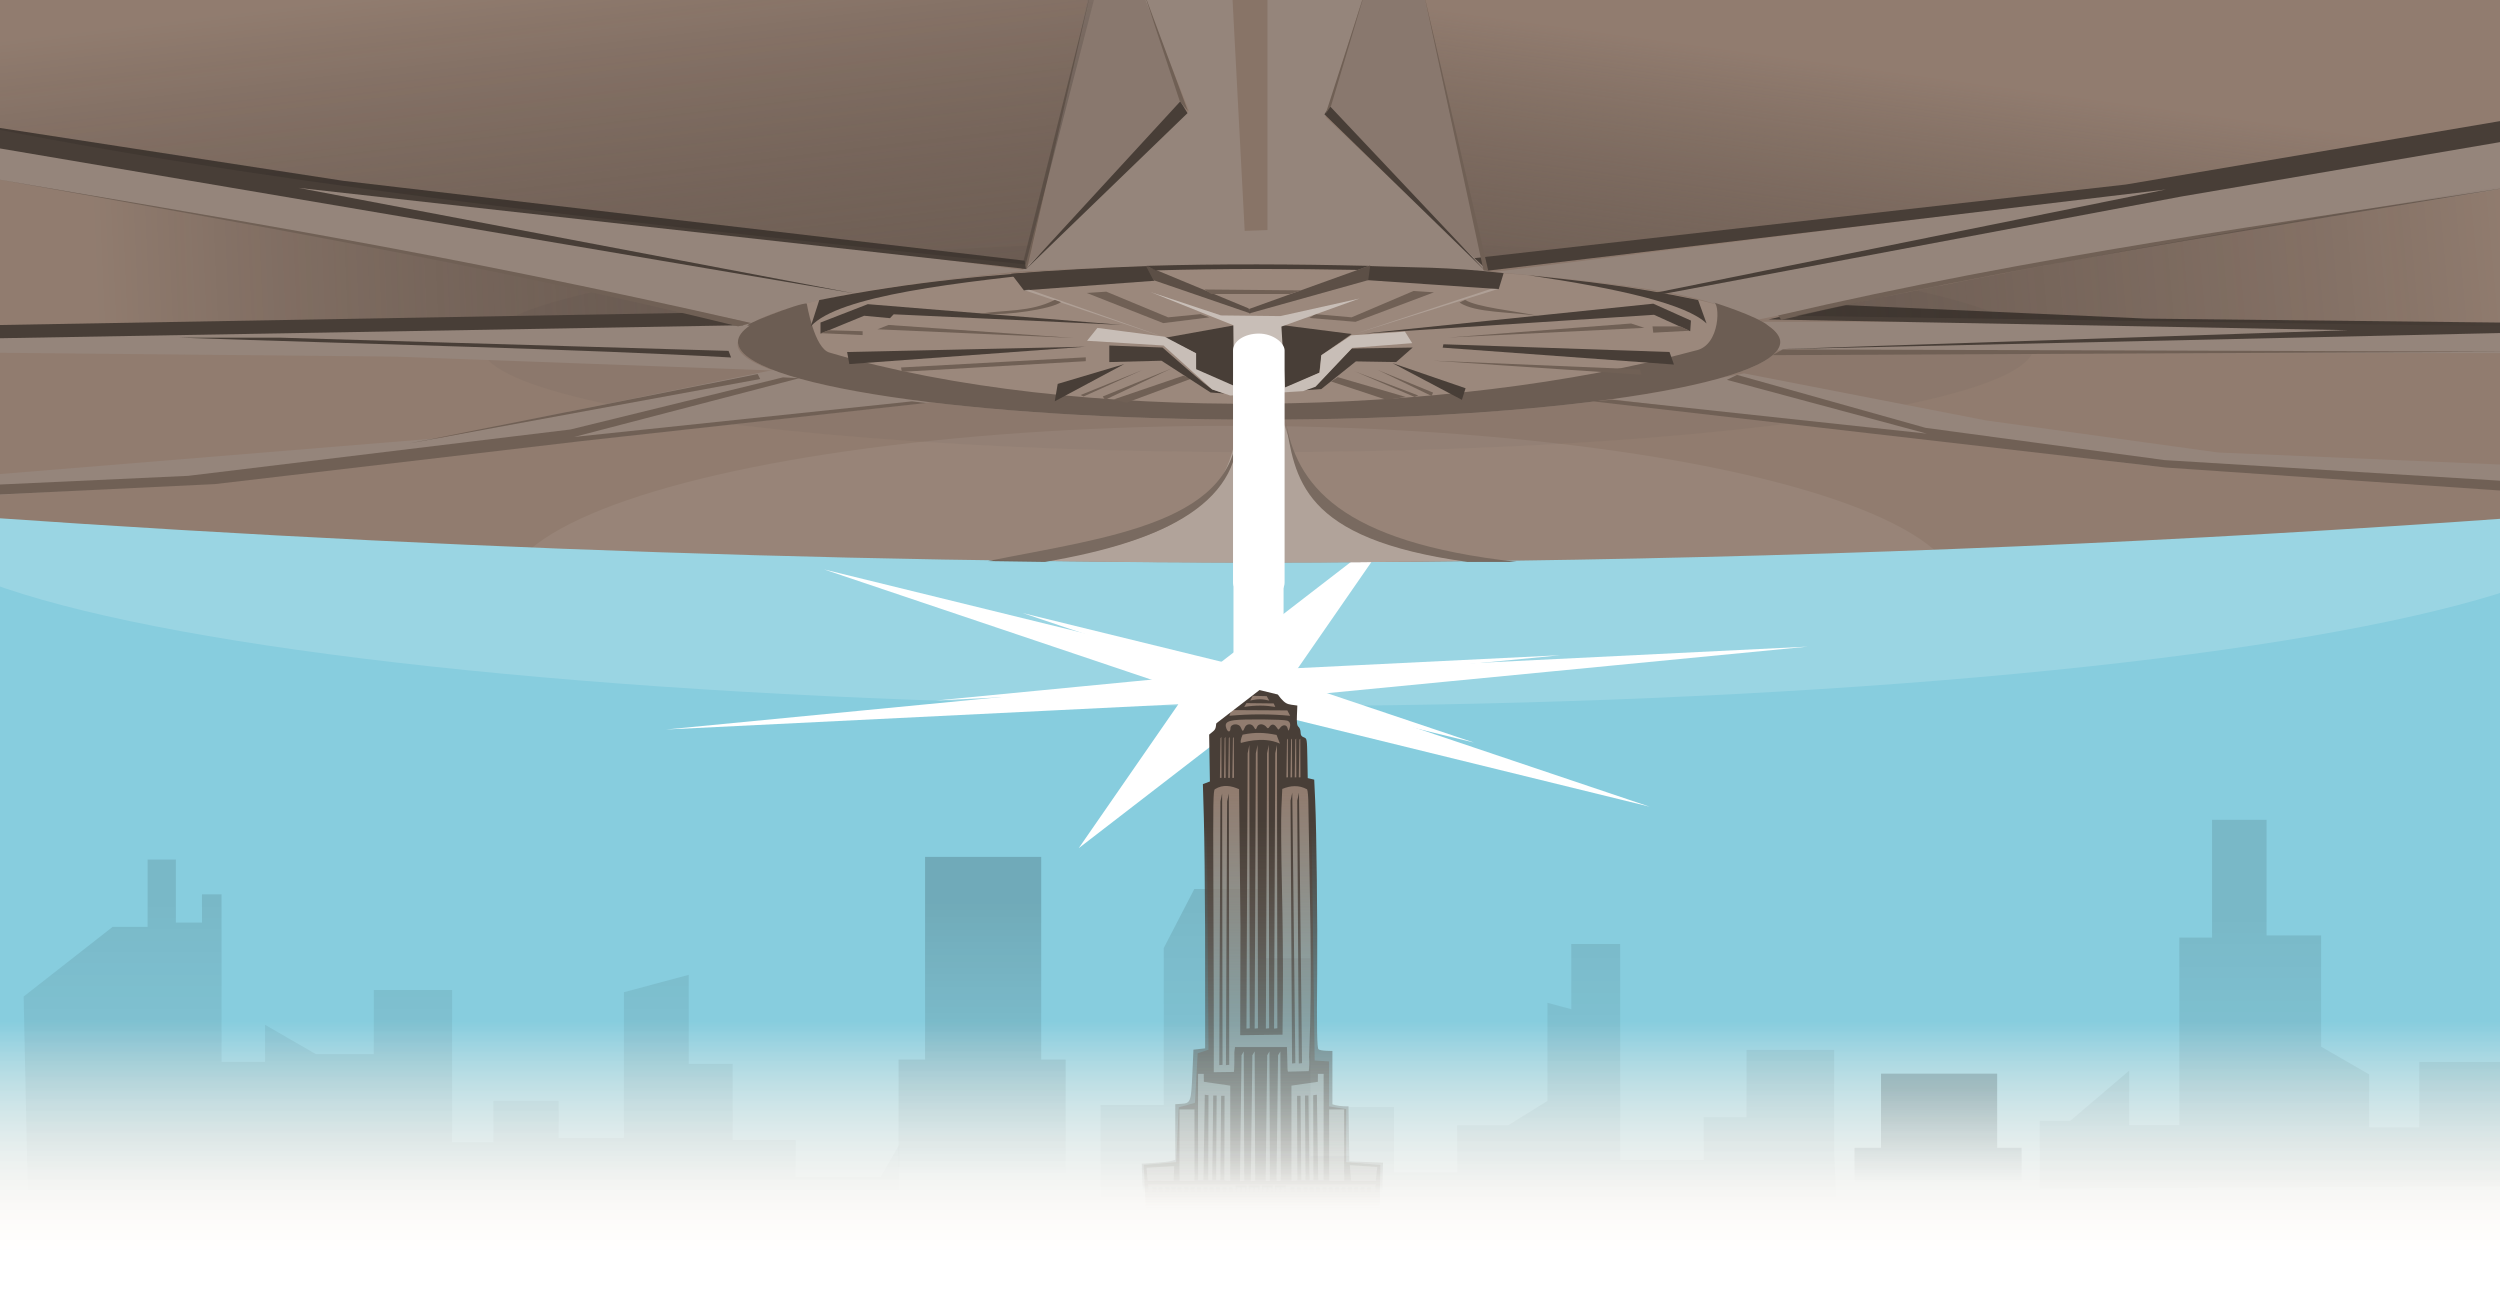 <?xml version="1.0" encoding="UTF-8" standalone="no"?>
<!-- Created with Inkscape (http://www.inkscape.org/) -->

<svg
   xmlns:dc="http://purl.org/dc/elements/1.1/"
   xmlns:cc="http://creativecommons.org/ns#"
   xmlns:rdf="http://www.w3.org/1999/02/22-rdf-syntax-ns#"
   xmlns:svg="http://www.w3.org/2000/svg"
   xmlns="http://www.w3.org/2000/svg"
   xmlns:xlink="http://www.w3.org/1999/xlink"
   xmlns:sodipodi="http://sodipodi.sourceforge.net/DTD/sodipodi-0.dtd"
   xmlns:inkscape="http://www.inkscape.org/namespaces/inkscape"
   width="1011.784"
   height="525.027"
   viewBox="0 0 1011.784 525.027"
   id="svg2"
   version="1.1"
   inkscape:version="0.91 r13725"
   sodipodi:docname="independenceday.svg"
   inkscape:export-filename="C:\Users\smolka\Desktop\path5941-9.png"
   inkscape:export-xdpi="170.78748"
   inkscape:export-ydpi="170.78748">
  <defs
     id="defs4">
    <linearGradient
       inkscape:collect="always"
       id="linearGradient6121">
      <stop
         style="stop-color:#000000;stop-opacity:1;"
         offset="0"
         id="stop6123" />
      <stop
         style="stop-color:#000000;stop-opacity:0;"
         offset="1"
         id="stop6125" />
    </linearGradient>
    <linearGradient
       inkscape:collect="always"
       id="linearGradient6108">
      <stop
         style="stop-color:#917c6f;stop-opacity:1;"
         offset="0"
         id="stop6110" />
      <stop
         style="stop-color:#917c6f;stop-opacity:0;"
         offset="1"
         id="stop6112" />
    </linearGradient>
    <linearGradient
       inkscape:collect="always"
       id="linearGradient6100">
      <stop
         style="stop-color:#483e37;stop-opacity:1;"
         offset="0"
         id="stop6102" />
      <stop
         style="stop-color:#483e37;stop-opacity:0;"
         offset="1"
         id="stop6104" />
    </linearGradient>
    <linearGradient
       inkscape:collect="always"
       id="linearGradient6092">
      <stop
         style="stop-color:#87cdde;stop-opacity:1"
         offset="0"
         id="stop6094" />
      <stop
         style="stop-color:#ffe6d5;stop-opacity:0;"
         offset="1"
         id="stop6096" />
    </linearGradient>
    <linearGradient
       inkscape:collect="always"
       id="linearGradient5300">
      <stop
         style="stop-color:#917c6f;stop-opacity:1"
         offset="0"
         id="stop5302" />
      <stop
         style="stop-color:#000000;stop-opacity:0;"
         offset="1"
         id="stop5304" />
    </linearGradient>
    <filter
       inkscape:collect="always"
       style="color-interpolation-filters:sRGB"
       id="filter4875"
       x="-1.067"
       width="3.133"
       y="-0.135"
       height="1.27">
      <feGaussianBlur
         inkscape:collect="always"
         stdDeviation="9.272"
         id="feGaussianBlur4877" />
    </filter>
    <filter
       inkscape:collect="always"
       style="color-interpolation-filters:sRGB"
       id="filter4907"
       x="-0.071"
       width="1.143"
       y="-0.147"
       height="1.293">
      <feGaussianBlur
         inkscape:collect="always"
         stdDeviation="3.912"
         id="feGaussianBlur4909" />
    </filter>
    <filter
       inkscape:collect="always"
       style="color-interpolation-filters:sRGB"
       id="filter4965"
       x="-0.427"
       width="1.853"
       y="-0.054"
       height="1.108">
      <feGaussianBlur
         inkscape:collect="always"
         stdDeviation="3.709"
         id="feGaussianBlur4967" />
    </filter>
    <linearGradient
       inkscape:collect="always"
       xlink:href="#linearGradient5300"
       id="linearGradient5306"
       x1="140.719"
       y1="629.012"
       x2="44.124"
       y2="99.527"
       gradientUnits="userSpaceOnUse" />
    <linearGradient
       gradientTransform="translate(182.458,-109.067)"
       inkscape:collect="always"
       xlink:href="#linearGradient5300"
       id="linearGradient5306-7"
       x1="140.719"
       y1="629.012"
       x2="44.124"
       y2="99.527"
       gradientUnits="userSpaceOnUse" />
    <linearGradient
       inkscape:collect="always"
       xlink:href="#linearGradient5300"
       id="linearGradient5333"
       gradientUnits="userSpaceOnUse"
       x1="568.839"
       y1="154.383"
       x2="472.244"
       y2="617.087" />
    <linearGradient
       inkscape:collect="always"
       xlink:href="#linearGradient5300"
       id="linearGradient5345"
       x1="444.204"
       y1="266.635"
       x2="-138.395"
       y2="283.376"
       gradientUnits="userSpaceOnUse" />
    <linearGradient
       inkscape:collect="always"
       xlink:href="#linearGradient5300"
       id="linearGradient5355"
       x1="31.09"
       y1="321.816"
       x2="843.155"
       y2="272.708"
       gradientUnits="userSpaceOnUse" />
    <filter
       inkscape:collect="always"
       style="color-interpolation-filters:sRGB"
       id="filter5411"
       x="-0.095"
       width="1.19"
       y="-0.433"
       height="1.865">
      <feGaussianBlur
         inkscape:collect="always"
         stdDeviation="19.116"
         id="feGaussianBlur5413" />
    </filter>
    <filter
       inkscape:collect="always"
       style="color-interpolation-filters:sRGB"
       id="filter5501"
       x="-0.178"
       width="1.357"
       y="-0.508"
       height="2.016">
      <feGaussianBlur
         inkscape:collect="always"
         stdDeviation="43.706"
         id="feGaussianBlur5503" />
    </filter>
    <clipPath
       clipPathUnits="userSpaceOnUse"
       id="clipPath5507">
      <path
         sodipodi:nodetypes="cccscc"
         inkscape:connector-curvature="0"
         id="path5509"
         d="m -181.287,109.354 1023.995,0 0,325.619 C 707.71,449.885 572.065,458.763 435.782,461.688 231.516,466.07 25.817,457.077 -181.287,434.973 Z"
         style="color:#000000;clip-rule:nonzero;display:inline;overflow:visible;visibility:visible;opacity:1;isolation:auto;mix-blend-mode:normal;color-interpolation:sRGB;color-interpolation-filters:linearRGB;solid-color:#000000;solid-opacity:1;fill:#917c6f;fill-opacity:1;fill-rule:nonzero;stroke:none;stroke-width:0.998;stroke-linecap:butt;stroke-linejoin:miter;stroke-miterlimit:4;stroke-dasharray:none;stroke-dashoffset:0;stroke-opacity:1;marker:none;color-rendering:auto;image-rendering:auto;shape-rendering:auto;text-rendering:auto;enable-background:accumulate" />
    </clipPath>
    <linearGradient
       inkscape:collect="always"
       xlink:href="#linearGradient5300"
       id="linearGradient5830"
       gradientUnits="userSpaceOnUse"
       x1="568.839"
       y1="154.383"
       x2="472.244"
       y2="617.087" />
    <linearGradient
       inkscape:collect="always"
       xlink:href="#linearGradient5300"
       id="linearGradient5838"
       x1="140.719"
       y1="629.012"
       x2="44.124"
       y2="99.527"
       gradientUnits="userSpaceOnUse" />
    <linearGradient
       inkscape:collect="always"
       xlink:href="#linearGradient5300"
       id="linearGradient5840"
       x1="31.09"
       y1="321.816"
       x2="843.155"
       y2="272.708"
       gradientUnits="userSpaceOnUse" />
    <clipPath
       clipPathUnits="userSpaceOnUse"
       id="clipPath5507-8">
      <path
         sodipodi:nodetypes="cccscc"
         inkscape:connector-curvature="0"
         id="path5509-4"
         d="m -181.287,109.354 1023.995,0 0,325.619 C 707.71,449.885 572.065,458.763 435.782,461.688 231.516,466.07 25.817,457.077 -181.287,434.973 Z"
         style="color:#000000;clip-rule:nonzero;display:inline;overflow:visible;visibility:visible;opacity:1;isolation:auto;mix-blend-mode:normal;color-interpolation:sRGB;color-interpolation-filters:linearRGB;solid-color:#000000;solid-opacity:1;fill:#917c6f;fill-opacity:1;fill-rule:nonzero;stroke:none;stroke-width:0.998;stroke-linecap:butt;stroke-linejoin:miter;stroke-miterlimit:4;stroke-dasharray:none;stroke-dashoffset:0;stroke-opacity:1;marker:none;color-rendering:auto;image-rendering:auto;shape-rendering:auto;text-rendering:auto;enable-background:accumulate" />
    </clipPath>
    <filter
       inkscape:collect="always"
       style="color-interpolation-filters:sRGB"
       id="filter5975"
       x="-0.146"
       width="1.292"
       y="-0.147"
       height="1.294">
      <feGaussianBlur
         inkscape:collect="always"
         stdDeviation="13.278"
         id="feGaussianBlur5977" />
    </filter>
    <filter
       inkscape:collect="always"
       style="color-interpolation-filters:sRGB"
       id="filter6032"
       x="-0.233"
       width="1.466"
       y="-0.234"
       height="1.468">
      <feGaussianBlur
         inkscape:collect="always"
         stdDeviation="21.184"
         id="feGaussianBlur6034" />
    </filter>
    <filter
       inkscape:collect="always"
       style="color-interpolation-filters:sRGB"
       id="filter6082"
       x="-0.075"
       width="1.151"
       y="-0.535"
       height="2.071">
      <feGaussianBlur
         inkscape:collect="always"
         stdDeviation="34.494"
         id="feGaussianBlur6084" />
    </filter>
    <clipPath
       clipPathUnits="userSpaceOnUse"
       id="clipPath6088">
      <rect
         y="426.235"
         x="-180.807"
         height="349.336"
         width="1022.339"
         id="rect6090"
         style="color:#000000;clip-rule:nonzero;display:inline;overflow:visible;visibility:visible;opacity:1;isolation:auto;mix-blend-mode:normal;color-interpolation:sRGB;color-interpolation-filters:linearRGB;solid-color:#000000;solid-opacity:1;fill:#b7c4c8;fill-opacity:1;fill-rule:evenodd;stroke:none;stroke-width:1px;stroke-linecap:butt;stroke-linejoin:miter;stroke-miterlimit:4;stroke-dasharray:none;stroke-dashoffset:0;stroke-opacity:1;marker:none;color-rendering:auto;image-rendering:auto;shape-rendering:auto;text-rendering:auto;enable-background:accumulate" />
    </clipPath>
    <linearGradient
       inkscape:collect="always"
       xlink:href="#linearGradient6092"
       id="linearGradient6098"
       x1="346.449"
       y1="664.153"
       x2="346.449"
       y2="757.894"
       gradientUnits="userSpaceOnUse" />
    <linearGradient
       inkscape:collect="always"
       xlink:href="#linearGradient6100"
       id="linearGradient6106"
       x1="335.65"
       y1="583.112"
       x2="335.65"
       y2="733.206"
       gradientUnits="userSpaceOnUse" />
    <linearGradient
       inkscape:collect="always"
       xlink:href="#linearGradient6108"
       id="linearGradient6114"
       x1="334"
       y1="571.567"
       x2="334"
       y2="739.804"
       gradientUnits="userSpaceOnUse" />
    <linearGradient
       inkscape:collect="always"
       xlink:href="#linearGradient6121"
       id="linearGradient6127"
       x1="199.576"
       y1="586.411"
       x2="199.576"
       y2="730.933"
       gradientUnits="userSpaceOnUse"
       gradientTransform="matrix(1,0,0,0.779,18.864,157.32)" />
    <linearGradient
       inkscape:collect="always"
       xlink:href="#linearGradient6121"
       id="linearGradient6127-7"
       x1="199.576"
       y1="586.411"
       x2="199.576"
       y2="720.467"
       gradientUnits="userSpaceOnUse"
       gradientTransform="matrix(1,0,0,0.285,405.75,524.042)" />
    <linearGradient
       inkscape:collect="always"
       xlink:href="#linearGradient6121"
       id="linearGradient6127-0"
       x1="199.576"
       y1="586.411"
       x2="199.576"
       y2="763.72"
       gradientUnits="userSpaceOnUse"
       gradientTransform="matrix(1,0,0,0.779,-168.236,-440.015)" />
    <linearGradient
       inkscape:collect="always"
       xlink:href="#linearGradient6121"
       id="linearGradient6178"
       gradientUnits="userSpaceOnUse"
       gradientTransform="matrix(1,0,0,0.779,-76.696,163.092)"
       x1="199.576"
       y1="586.411"
       x2="199.576"
       y2="737.716" />
    <linearGradient
       inkscape:collect="always"
       xlink:href="#linearGradient6121"
       id="linearGradient6178-5"
       gradientUnits="userSpaceOnUse"
       gradientTransform="matrix(1,0,0,0.779,-345.546,-447.235)"
       x1="199.576"
       y1="586.411"
       x2="199.576"
       y2="763.72" />
    <linearGradient
       inkscape:collect="always"
       xlink:href="#linearGradient6121"
       id="linearGradient6209"
       gradientUnits="userSpaceOnUse"
       gradientTransform="matrix(1,0,0,0.779,-59.733,160.691)"
       x1="199.576"
       y1="586.411"
       x2="199.576"
       y2="736.586" />
    <linearGradient
       inkscape:collect="always"
       xlink:href="#linearGradient6121"
       id="linearGradient6209-2"
       gradientUnits="userSpaceOnUse"
       gradientTransform="matrix(1,0,0,0.779,107.27,-437.717)"
       x1="199.576"
       y1="586.411"
       x2="199.576"
       y2="736.586" />
    <linearGradient
       inkscape:collect="always"
       xlink:href="#linearGradient6121"
       id="linearGradient6360"
       gradientUnits="userSpaceOnUse"
       gradientTransform="matrix(1,0,0,0.779,-59.733,166.691)"
       x1="199.576"
       y1="586.411"
       x2="199.576"
       y2="736.586" />
    <clipPath
       clipPathUnits="userSpaceOnUse"
       id="clipPath6482">
      <rect
         style="color:#000000;clip-rule:nonzero;display:inline;overflow:visible;visibility:visible;opacity:0.1;isolation:auto;mix-blend-mode:normal;color-interpolation:sRGB;color-interpolation-filters:linearRGB;solid-color:#000000;solid-opacity:1;fill:url(#linearGradient6486);fill-opacity:1;fill-rule:evenodd;stroke:none;stroke-width:1px;stroke-linecap:butt;stroke-linejoin:miter;stroke-miterlimit:4;stroke-dasharray:none;stroke-dashoffset:0;stroke-opacity:1;marker:none;color-rendering:auto;image-rendering:auto;shape-rendering:auto;text-rendering:auto;enable-background:accumulate"
         id="rect6484"
         width="1011.784"
         height="537.676"
         x="-176.566"
         y="250.545" />
    </clipPath>
    <linearGradient
       inkscape:collect="always"
       xlink:href="#linearGradient6121"
       id="linearGradient6486"
       gradientUnits="userSpaceOnUse"
       gradientTransform="matrix(1,0,0,0.865,-252.19,409.833)"
       x1="199.576"
       y1="586.411"
       x2="199.576"
       y2="736.586" />
  </defs>
  <sodipodi:namedview
     id="base"
     pagecolor="#ffffff"
     bordercolor="#666666"
     borderopacity="1.0"
     inkscape:pageopacity="0"
     inkscape:pageshadow="2"
     inkscape:zoom="0.80090655"
     inkscape:cx="682.61852"
     inkscape:cy="302.99073"
     inkscape:document-units="px"
     inkscape:current-layer="layer1"
     showgrid="false"
     inkscape:snap-bbox="true"
     inkscape:bbox-paths="true"
     inkscape:window-width="1846"
     inkscape:window-height="1058"
     inkscape:window-x="-8"
     inkscape:window-y="-8"
     inkscape:window-maximized="1"
     inkscape:snap-global="false"
     fit-margin-top="0"
     fit-margin-left="0"
     fit-margin-right="0"
     fit-margin-bottom="0"
     units="px"
     inkscape:showpageshadow="false" />
  <g
     inkscape:label="Vrstva 1"
     inkscape:groupmode="layer"
     id="layer1"
     transform="translate(176.566,-250.545)">
    <g
       id="g6379"
       clip-path="url(#clipPath6482)"
       inkscape:export-xdpi="170.78999"
       inkscape:export-ydpi="170.78999">
      <rect
         y="426.235"
         x="-180.807"
         height="349.336"
         width="1022.339"
         id="rect5511"
         style="color:#000000;clip-rule:nonzero;display:inline;overflow:visible;visibility:visible;opacity:1;isolation:auto;mix-blend-mode:normal;color-interpolation:sRGB;color-interpolation-filters:linearRGB;solid-color:#000000;solid-opacity:1;fill:url(#linearGradient6098);fill-opacity:1;fill-rule:evenodd;stroke:none;stroke-width:1px;stroke-linecap:butt;stroke-linejoin:miter;stroke-miterlimit:4;stroke-dasharray:none;stroke-dashoffset:0;stroke-opacity:1;marker:none;color-rendering:auto;image-rendering:auto;shape-rendering:auto;text-rendering:auto;enable-background:accumulate" />
      <path
         inkscape:connector-curvature="0"
         id="path6153"
         d="m 565.739,716.712 0,-41.235 -35.462,0 0,27.215 -17.319,0 0,17.319 -33.812,0 0,-87.417 -19.793,0 0,26.39 -9.646,-2.585 0,39.696 -15.92,9.896 -20.617,0 0,18.968 -25.565,0 0,-26.39 -18.143,0 0,19.793 -15.669,0 0,-79.995 -18.143,0 0,-28.04 -28.864,0 -12.37,23.916 0,63.501 -25.565,0 0,37.111 297.714,0 z"
         style="color:#000000;clip-rule:nonzero;display:inline;overflow:visible;visibility:visible;opacity:0.1;isolation:auto;mix-blend-mode:normal;color-interpolation:sRGB;color-interpolation-filters:linearRGB;solid-color:#000000;solid-opacity:1;fill:url(#linearGradient6178);fill-opacity:1;fill-rule:evenodd;stroke:none;stroke-width:1px;stroke-linecap:butt;stroke-linejoin:miter;stroke-miterlimit:4;stroke-dasharray:none;stroke-dashoffset:0;stroke-opacity:1;marker:none;color-rendering:auto;image-rendering:auto;shape-rendering:auto;text-rendering:auto;enable-background:accumulate" />
      <ellipse
         clip-path="url(#clipPath6088)"
         ry="77.332"
         rx="549.834"
         cy="458.982"
         cx="333.303"
         id="path6036"
         style="color:#000000;clip-rule:nonzero;display:inline;overflow:visible;visibility:visible;opacity:0.4;isolation:auto;mix-blend-mode:normal;color-interpolation:sRGB;color-interpolation-filters:linearRGB;solid-color:#000000;solid-opacity:1;fill:#ffffff;fill-opacity:1;fill-rule:evenodd;stroke:none;stroke-width:1px;stroke-linecap:butt;stroke-linejoin:miter;stroke-miterlimit:4;stroke-dasharray:none;stroke-dashoffset:0;stroke-opacity:1;marker:none;filter:url(#filter6082);color-rendering:auto;image-rendering:auto;shape-rendering:auto;text-rendering:auto;enable-background:accumulate" />
      <path
         transform="matrix(2.118,0,0,0.597,71.768,193.454)"
         d="M 197.971,642.5 122.998,577.238 88.881,670.598 107.913,573.038 10.002,590.173 104.007,557.875 40.213,481.649 l 74.973,65.262 34.117,-93.361 -19.032,97.56 97.911,-17.134 -94.005,32.298 z"
         inkscape:randomized="0"
         inkscape:rounded="0"
         inkscape:flatsided="false"
         sodipodi:arg2="1.3187054"
         sodipodi:arg1="0.7951066"
         sodipodi:r2="15.658473"
         sodipodi:r1="112.65089"
         sodipodi:cy="562.07428"
         sodipodi:cx="119.09202"
         sodipodi:sides="6"
         id="path5941-9"
         style="color:#000000;clip-rule:nonzero;display:inline;overflow:visible;visibility:visible;opacity:1;isolation:auto;mix-blend-mode:normal;color-interpolation:sRGB;color-interpolation-filters:linearRGB;solid-color:#000000;solid-opacity:1;fill:#ffffff;fill-opacity:1;fill-rule:evenodd;stroke:none;stroke-width:1px;stroke-linecap:butt;stroke-linejoin:miter;stroke-miterlimit:4;stroke-dasharray:none;stroke-dashoffset:0;stroke-opacity:1;marker:none;filter:url(#filter6032);color-rendering:auto;image-rendering:auto;shape-rendering:auto;text-rendering:auto;enable-background:accumulate"
         sodipodi:type="star" />
      <path
         inkscape:connector-curvature="0"
         id="path5939"
         d="m 381.722,743.124 -94.338,1.093 -1.093,-22.219 13.113,-1.093 1.093,-22.219 6.556,-1.821 1.093,-20.033 4.371,-1.457 -0.728,-105.993 3.278,-2.914 -0.728,-17.483 3.278,-2.914 0,-7.649 2.914,-1.821 5.828,-2.185 3.278,-5.099 1.821,-22.219 1.821,-2.914 2.55,3.642 1.093,14.205 2.55,10.563 4.007,3.642 3.642,1.093 0,4.735 0,5.464 2.914,1.821 1.093,2.55 0.364,15.298 2.55,1.093 1.457,111.457 5.828,0.364 0,18.212 6.921,1.093 0,21.49 13.841,1.093 z"
         style="fill:url(#linearGradient6114);fill-opacity:1;fill-rule:evenodd;stroke:none;stroke-width:1px;stroke-linecap:butt;stroke-linejoin:miter;stroke-opacity:1" />
      <path
         inkscape:connector-curvature="0"
         d="m 286.173,744.494 -0.649,-22.976 5.2,-0.336 c 2.86,-0.186 5.911,-0.535 6.778,-0.781 l 1.577,-0.442 0,-11.262 0,-11.262 2.503,-0.16 c 3.726,-0.238 3.912,-0.755 4.422,-12.193 l 0.432,-9.723 2.366,-0.261 2.366,-0.264 -0.018,-48.354 c -0.059,-17.057 -0.284,-37.216 -0.499,-44.798 l -0.396,-13.785 1.422,-0.54 1.422,-0.54 -0.153,-9.483 -0.153,-9.483 1.412,-1.156 c 1.319,-1.081 1.422,-1.471 1.552,-5.888 l 0.14,-4.73 2.852,-0.163 c 2.097,-0.119 3.253,-0.502 4.375,-1.446 0.84,-0.706 1.725,-1.283 1.968,-1.283 0.871,0 3.752,-6.845 4.249,-10.09 0.279,-1.823 0.587,-6.152 0.683,-9.62 0.176,-6.315 0.954,-8.177 1.942,-9.426 0.292,-0.367 0.478,-5.786 0.641,-9.604 0.16,-3.817 0.54,-7.365 0.843,-7.884 0.3,-0.519 0.569,-0.825 0.595,-0.681 0.023,0.145 0.137,1.564 0.248,3.154 0.362,5.135 -0.207,12.465 0.398,15.162 0.323,1.443 2.767,2.364 2.446,10.328 -0.178,4.339 0.68,8.89 1.016,10.119 0.334,1.228 0.843,3.15 1.133,4.269 0.29,1.12 1.427,3.049 2.526,4.287 1.616,1.823 2.441,2.312 4.334,2.57 l 2.338,0.321 -0.16,3.977 c -0.124,3.098 0.021,4.127 0.657,4.655 0.45,0.375 0.817,1.365 0.817,2.203 0,1.14 0.328,1.652 1.301,2.022 1.296,0.491 1.301,0.522 1.446,8.502 l 0.145,8.011 1.314,0.308 1.314,0.31 0.39,8.65 c 0.543,12.04 0.975,49.489 0.804,69.618 -0.197,23.02 -0.067,30.245 0.548,30.863 0.29,0.287 1.67,0.556 3.069,0.597 l 2.547,0.078 0,11.272 0,10.313 1.314,0.37 c 0.721,0.202 2.195,0.39 3.274,0.422 l 1.96,0.052 0.142,11.603 0.142,10.644 6.832,0.264 6.835,0.261 -0.08,1.841 c -0.181,4.194 -0.207,16.136 -0.571,21.644 l -96.351,-0.078 z m 66.928,-60.461 c 0.24,-1.301 0.305,-3.925 0.147,-5.834 1.42,-33.95 0.16,-67.883 -0.292,-101.818 -0.003,-2.982 -0.233,-5.849 -0.515,-6.374 -3.351,-1.852 -6.705,-1.541 -10.057,-0.178 l -0.349,7.675 c -0.194,4.223 -0.096,18.556 0.215,31.856 0.31,13.297 0.491,32.218 0.401,42.047 l -0.16,17.871 -17.132,0.238 0.109,-43.854 -0.559,-55.719 c -3.132,-1.389 -6.47,-2.071 -9.79,0.008 -0.677,0.437 -0.758,5.242 -0.623,37.188 0.341,79.993 0.098,77.347 0.202,77.345 l 7.934,-0.116 c 0.502,0.97 0.334,-7.776 0.362,-7.954 l 0.264,-2.102 10.512,0 10.512,0 0.15,5.487 c 0.083,3.02 0.008,4.112 0.295,4.458 l 8.376,-0.222 z m -11.657,-132.53 -1.363,-3.525 c -4.921,-0.972 -8.557,-1.177 -13.734,-0.098 0,0 -1.148,2.475 -0.709,3.346 0.049,0.098 8.696,-3.007 15.805,0.277 z m -20.028,-6.201 c 0,-1.976 3.473,-2.214 4.205,-0.29 0.277,0.724 0.631,1.314 0.789,1.314 0.16,0 0.515,-0.59 0.789,-1.314 0.644,-1.696 2.855,-1.802 3.724,-0.178 0.543,1.016 0.822,1.115 1.096,0.264 0.703,-2.183 3.088,-1.546 4.042,-0.217 0.437,0.608 0.768,0.476 1.184,-0.261 1.151,-1.484 2.149,-0.771 3.038,0.512 0.491,0.869 0.561,0.866 1.241,-0.057 0.967,-1.306 2.635,-1.422 3.02,0.204 0.272,1.146 0.357,1.19 0.68,0.349 0.68,-1.774 0.39,-3 -0.812,-3.432 -1.521,-0.543 -17.649,-0.69 -21.362,-0.191 -3.276,0.44 -4.075,1.283 -3.253,3.434 0.6,1.567 1.619,1.479 1.619,-0.137 z m 25.011,26.048 -0.69,3.235 0.608,106.369 1.329,-0.132 -1.246,-109.472 z m 2.726,0 -0.706,3.235 0.623,106.369 1.314,-0.132 -1.231,-109.472 z m -31.108,0.313 -0.69,3.219 -0.476,106.728 1.329,-0.114 -0.163,-109.834 z m 2.726,0 -0.706,3.219 -0.476,106.728 1.329,-0.114 -0.147,-109.834 z m 6.028,104.414 -0.902,1.544 -0.641,50.917 1.743,-0.065 -0.199,-52.396 z m 4.419,0 -0.936,1.544 -0.623,50.917 1.756,-0.065 -0.197,-52.396 z m 5.979,0 -0.902,1.544 -0.641,50.917 1.74,-0.065 -0.197,-52.396 z m 4.419,0 -0.936,1.544 -0.626,50.917 1.758,-0.065 -0.197,-52.396 z m -33.312,9.082 0,43.017 2.185,0 0.543,-34.589 1.495,0.212 -0.116,34.377 1.611,0 0.427,-34.261 1.378,0 -0.212,34.261 1.707,0 0.328,-34.162 1.381,0 -0.098,34.261 2.397,0.215 0,-38.582 -10.675,-1.544 -0.049,-3.204 -2.301,0 z m 48.519,0 -0.049,3.204 -10.675,1.544 0,38.582 2.397,-0.215 -0.114,-34.261 1.394,0 0.313,34.162 1.709,0 -0.215,-34.261 1.396,0 0.427,34.261 1.593,0 -0.098,-34.377 1.495,-0.212 0.525,34.589 2.203,0 0,-43.017 -2.301,0 z m -56.042,14.406 0,28.923 6.077,0 0,-28.923 -6.077,0 z m 60.575,0 0,28.923 6.077,0 0,-28.923 -6.077,0 z m 8.378,22.518 0.54,6.405 9.922,0 0.639,-5.65 -11.101,-0.755 z m -71.087,0.427 -11.202,0.641 0.427,5.239 10.561,0.098 0.215,-5.979 z m -10.563,7.308 0.528,12.919 90.846,-0.103 0.74,-12.816 -92.113,0 z m 40.981,-177.779 -0.69,3.367 -0.476,111.427 1.314,-0.132 -0.147,-114.662 z m 3.333,0 -0.706,3.367 -0.476,111.427 1.329,-0.132 -0.147,-114.662 z m 4.518,0 -0.69,3.367 -0.476,111.427 1.314,-0.132 -0.147,-114.662 z m 3.333,0 -0.706,3.367 -0.476,111.427 1.332,-0.132 -0.15,-114.662 z m -22.508,-3.222 -0.352,0.473 -0.233,16.082 0.649,-0.021 -0.065,-16.534 z m 1.665,0 -0.349,0.473 -0.235,16.082 0.665,-0.021 -0.08,-16.534 z m 1.707,0 -0.352,0.473 -0.235,16.082 0.652,-0.021 -0.065,-16.534 z m 1.665,0 -0.352,0.473 -0.248,16.082 0.678,-0.021 -0.078,-16.534 z m 21.861,0.639 -0.349,0.45 -0.235,15.254 0.652,-0.021 -0.067,-15.684 z m 1.668,0 -0.352,0.45 -0.235,15.254 0.665,-0.021 -0.078,-15.684 z m 1.704,0 -0.352,0.45 -0.235,15.254 0.652,-0.021 -0.065,-15.684 z m 1.665,0 -0.352,0.45 -0.248,15.254 0.678,-0.021 -0.078,-15.684 z m -19.237,-17.305 -1.027,1.924 c 3.08,-0.768 5.136,-0.641 7.703,0 l -1.027,-1.797 -5.65,-0.127 z m -2.56,2.951 -0.897,1.536 c 4.836,-0.768 8.771,-0.641 12.58,0 l -0.641,-1.409 -11.042,-0.127 z m -6.028,2.821 -0.897,2.312 c 8.34,-0.768 16.552,-0.768 24.636,0 l -1.153,-2.183 -22.585,-0.129 z m 10.951,-30.666 -0.352,0.61 -1.686,20.302 0.652,-0.026 1.386,-20.886 z m 1.665,0 -0.349,0.61 1.399,20.121 0.662,-0.026 -1.712,-20.705 z m -0.802,3.269 -0.352,0.473 -0.248,16.082 0.678,-0.021 -0.078,-16.534 z m -10.106,219.753 0,11.864 4.303,0 0,-11.864 -4.303,0 z m 5.273,0 0,11.864 4.303,0 0,-11.864 -4.303,0 z m 5.371,0 0,11.864 4.303,0 0,-11.864 -4.303,0 z m 5.273,0 0,11.864 4.303,0 0,-11.864 -4.303,0 z m -49.637,0.773 0,2.48 1.593,0 0,-2.48 -1.593,0 z m 2.563,0 0,2.48 1.593,0 0,-2.48 -1.593,0 z m 2.676,0 0,2.48 1.593,0 0,-2.48 -1.593,0 z m 2.449,0 0,2.48 1.593,0 0.114,0 0,-2.48 -0.114,0 -1.593,0 z m 2.563,0 0,2.48 1.593,0 0,-2.48 -1.593,0 z m 2.676,0 0,2.48 1.593,0 0,-2.48 -1.593,0 z m 2.529,0 0,2.48 0.034,0 1.559,0 0.034,0 0,-2.48 -0.034,0 -1.559,0 -0.034,0 z m 2.563,0 0,2.48 1.593,0 0,-2.48 -1.593,0 z m 2.676,0 0,2.48 1.593,0 0,-2.48 -1.593,0 z m 2.449,0 0,2.48 1.593,0 0.114,0 0,-2.48 -0.114,0 -1.593,0 z m 2.56,0 0,2.48 1.595,0 0,-2.48 -1.595,0 z m 2.679,0 0,2.48 1.593,0 0,-2.48 -1.593,0 z m 2.563,0 0,2.48 1.593,0 0,-2.48 -1.593,0 z m 24.982,0.114 0,2.48 1.593,0 0,-2.48 -1.593,0 z m 2.56,0 0,2.48 1.596,0 0,-2.48 -1.596,0 z m 2.679,0 0,2.48 1.593,0 0,-2.48 -1.593,0 z m 2.446,0 0,2.48 1.593,0 0.116,0 0,-2.48 -0.116,0 -1.593,0 z m 2.563,0 0,2.48 1.593,0 0,-2.48 -1.593,0 z m 2.676,0 0,2.48 1.596,0 0,-2.48 -1.596,0 z m 2.532,0 0,2.48 0.031,0 1.562,0 0.031,0 0,-2.48 -0.031,0 -1.562,0 -0.031,0 z m 2.56,0 0,2.48 1.596,0 0,-2.48 -1.596,0 z m 2.679,0 0,2.48 1.593,0 0,-2.48 -1.593,0 z m 2.446,0 0,2.48 1.593,0 0.116,0 0,-2.48 -0.116,0 -1.593,0 z m 2.563,0 0,2.48 1.593,0 0,-2.48 -1.593,0 z m 2.676,0 0,2.48 1.593,0 0,-2.48 -1.593,0 z m 2.563,0 0,2.48 1.593,0 0,-2.48 -1.593,0 z m -52.559,0.049 1.231,0 -0.065,3.778 -1.215,0 0.049,-3.778 z m 1.97,0 1.215,0 -0.049,3.778 -1.231,0 0.065,-3.778 z m 3.302,0 1.231,0 -0.065,3.778 -1.215,0 0.049,-3.778 z m 1.97,0 1.215,0 -0.049,3.778 -1.233,0 0.067,-3.778 z m 3.4,0 1.231,0 -0.065,3.778 -1.215,0 0.049,-3.778 z m 1.97,0 1.215,0 -0.049,3.778 -1.233,0 0.067,-3.778 z m 3.302,0 1.231,0 -0.065,3.778 -1.215,0 0.049,-3.778 z m 1.97,0 1.215,0 -0.049,3.778 -1.233,0 0.067,-3.778 z m -52.199,3.729 0,2.493 1.593,0 0,-2.493 -1.593,0 z m 2.563,0 0,2.493 1.593,0 0,-2.493 -1.593,0 z m 2.676,0 0,2.493 1.593,0 0,-2.493 -1.593,0 z m 2.449,0 0,2.493 1.593,0 0.114,0 0,-2.493 -0.114,0 -1.593,0 z m 2.563,0 0,2.493 1.593,0 0,-2.493 -1.593,0 z m 2.676,0 0,2.493 1.593,0 0,-2.493 -1.593,0 z m 2.529,0 0,2.493 0.034,0 1.559,0 0.034,0 0,-2.493 -0.034,0 -1.559,0 -0.034,0 z m 2.563,0 0,2.493 1.593,0 0,-2.493 -1.593,0 z m 2.676,0 0,2.493 1.593,0 0,-2.493 -1.593,0 z m 2.449,0 0,2.493 1.593,0 0.114,0 0,-2.493 -0.114,0 -1.593,0 z m 2.56,0 0,2.493 1.595,0 0,-2.493 -1.595,0 z m 2.679,0 0,2.493 1.593,0 0,-2.493 -1.593,0 z m 2.563,0 0,2.493 1.593,0 0,-2.493 -1.593,0 z m 24.982,0.116 0,2.48 1.593,0 0,-2.48 -1.593,0 z m 2.56,0 0,2.48 1.596,0 0,-2.48 -1.596,0 z m 2.679,0 0,2.48 1.593,0 0,-2.48 -1.593,0 z m 2.446,0 0,2.48 1.593,0 0.116,0 0,-2.48 -0.116,0 -1.593,0 z m 2.563,0 0,2.48 1.593,0 0,-2.48 -1.593,0 z m 2.676,0 0,2.48 1.596,0 0,-2.48 -1.596,0 z m 2.532,0 0,2.48 0.031,0 1.562,0 0.031,0 0,-2.48 -0.031,0 -1.562,0 -0.031,0 z m 2.56,0 0,2.48 1.596,0 0,-2.48 -1.596,0 z m 2.679,0 0,2.48 1.593,0 0,-2.48 -1.593,0 z m 2.446,0 0,2.48 1.593,0 0.116,0 0,-2.48 -0.116,0 -1.593,0 z m 2.563,0 0,2.48 1.593,0 0,-2.48 -1.593,0 z m 2.676,0 0,2.48 1.593,0 0,-2.48 -1.593,0 z m 2.563,0 0,2.48 1.593,0 0,-2.48 -1.593,0 z m -52.559,0.954 1.231,0 0,5.379 -1.231,0 0,-5.379 z m 1.97,0 1.215,0 0,5.379 -1.215,0 0,-5.379 z m 3.302,0 1.231,0 0,5.379 -1.231,0 0,-5.379 z m 1.97,0 1.215,0 0,5.379 -1.215,0 0,-5.379 z m 3.4,0 1.231,0 0,5.379 -1.231,0 0,-5.379 z m 1.97,0 1.215,0 0,5.379 -1.215,0 0,-5.379 z m 3.302,0 1.231,0 0,5.379 -1.231,0 0,-5.379 z m 1.97,0 1.215,0 0,5.379 -1.215,0 0,-5.379 z m -52.199,2.663 0,2.482 1.593,0 0,-2.482 -1.593,0 z m 2.563,0 0,2.482 1.593,0 0,-2.482 -1.593,0 z m 2.676,0 0,2.482 1.593,0 0,-2.482 -1.593,0 z m 2.449,0 0,2.482 1.593,0 0.114,0 0,-2.482 -0.114,0 -1.593,0 z m 2.563,0 0,2.482 1.593,0 0,-2.482 -1.593,0 z m 2.676,0 0,2.482 1.593,0 0,-2.482 -1.593,0 z m 2.529,0 0,2.482 0.034,0 1.559,0 0.034,0 0,-2.482 -0.034,0 -1.559,0 -0.034,0 z m 2.563,0 0,2.482 1.593,0 0,-2.482 -1.593,0 z m 2.676,0 0,2.482 1.593,0 0,-2.482 -1.593,0 z m 2.449,0 0,2.482 1.593,0 0.114,0 0,-2.482 -0.114,0 -1.593,0 z m 2.56,0 0,2.482 1.595,0 0,-2.482 -1.595,0 z m 2.679,0 0,2.482 1.593,0 0,-2.482 -1.593,0 z m 2.563,0 0,2.482 1.593,0 0,-2.482 -1.593,0 z m 24.982,0.103 0,2.508 1.593,0 0,-2.508 -1.593,0 z m 2.56,0 0,2.508 1.596,0 0,-2.508 -1.596,0 z m 2.679,0 0,2.508 1.593,0 0,-2.508 -1.593,0 z m 2.446,0 0,2.508 1.593,0 0.116,0 0,-2.508 -0.116,0 -1.593,0 z m 2.563,0 0,2.508 1.593,0 0,-2.508 -1.593,0 z m 2.676,0 0,2.508 1.596,0 0,-2.508 -1.596,0 z m 2.532,0 0,2.508 0.031,0 1.562,0 0.031,0 0,-2.508 -0.031,0 -1.562,0 -0.031,0 z m 2.56,0 0,2.508 1.596,0 0,-2.508 -1.596,0 z m 2.679,0 0,2.508 1.593,0 0,-2.508 -1.593,0 z m 2.446,0 0,2.508 1.593,0 0.116,0 0,-2.508 -0.116,0 -1.593,0 z m 2.563,0 0,2.508 1.593,0 0,-2.508 -1.593,0 z m 2.676,0 0,2.508 1.593,0 0,-2.508 -1.593,0 z m 2.563,0 0,2.508 1.593,0 0,-2.508 -1.593,0 z"
         style="fill:url(#linearGradient6106);fill-opacity:1"
         sodipodi:nodetypes="cccccccccccccccccccccccsssssssssscssscccssscccccssccccccccccccccccccccsccccccsccccccccccccsccssssssccsssssscccccccccccccccccccccccccccccccccccccccccccccccccccccccccccccccccccccccccccccccccccccccccccccccccccccccccccccccccccccccccccccccccccccccccccccccccccccccccccccccccccccccccccccccccccccccccccccccccccccccccccccccccccccccccccccccccccccccccccccccccccccccccccccccccccccccccccccccccccccccccccccccccccccccccccccccccccccccccccccccccccccccccccccccccccccccccccccccccccccccccccccccccccccccccccccccccccccccccccccccccccccccccccccccccccccccccccccccccccccccccccccccccccccccccccccccccccccccccccccccccccccccccccccccccccccccccccccccccccccccccccccccccccccccccccccccccccccccccccccccccccccccccccccccccccccccccccccccccccccccccccccccccccccccccccccccccccccccccccccccccccccccccccccccccccccccccccccccccccccccccccccccccccccccccccccccccccccccccccccccccccccccccccc"
         id="path2180" />
      <g
         transform="matrix(1,0,0,0.654,0,175.518)"
         id="g5513">
        <path
           style="color:#000000;clip-rule:nonzero;display:inline;overflow:visible;visibility:visible;opacity:1;isolation:auto;mix-blend-mode:normal;color-interpolation:sRGB;color-interpolation-filters:linearRGB;solid-color:#000000;solid-opacity:1;fill:#917c6f;fill-opacity:1;fill-rule:nonzero;stroke:none;stroke-width:0.998;stroke-linecap:butt;stroke-linejoin:miter;stroke-miterlimit:4;stroke-dasharray:none;stroke-dashoffset:0;stroke-opacity:1;marker:none;color-rendering:auto;image-rendering:auto;shape-rendering:auto;text-rendering:auto;enable-background:accumulate"
           d="m -181.287,109.354 1023.995,0 0,325.619 C 707.71,449.885 572.065,458.763 435.782,461.688 231.516,466.07 25.817,457.077 -181.287,434.973 Z"
           id="rect4147"
           inkscape:connector-curvature="0"
           sodipodi:nodetypes="cccscc" />
        <ellipse
           style="color:#000000;clip-rule:nonzero;display:inline;overflow:visible;visibility:visible;opacity:0.2;isolation:auto;mix-blend-mode:normal;color-interpolation:sRGB;color-interpolation-filters:linearRGB;solid-color:#000000;solid-opacity:1;fill:#241c1c;fill-opacity:1;fill-rule:evenodd;stroke:none;stroke-width:1px;stroke-linecap:butt;stroke-linejoin:miter;stroke-miterlimit:4;stroke-dasharray:none;stroke-dashoffset:0;stroke-opacity:1;marker:none;filter:url(#filter5411);color-rendering:auto;image-rendering:auto;shape-rendering:auto;text-rendering:auto;enable-background:accumulate"
           id="path5357"
           cx="323.666"
           cy="350.899"
           rx="241.076"
           ry="53.014"
           transform="matrix(1.303,0,0,1.234,-89.269,-103.877)" />
        <path
           style="fill:url(#linearGradient5345);fill-opacity:1;fill-rule:evenodd;stroke:none;stroke-width:1px;stroke-linecap:butt;stroke-linejoin:miter;stroke-opacity:1"
           d="M 109.377,311.278 C 28.189,280.093 -78.984,252.62 -179.691,224.223 l -2.232,94.868 z"
           id="path5337"
           inkscape:connector-curvature="0"
           sodipodi:nodetypes="cccc" />
        <path
           style="color:#000000;clip-rule:nonzero;display:inline;overflow:visible;visibility:visible;opacity:1;isolation:auto;mix-blend-mode:normal;color-interpolation:sRGB;color-interpolation-filters:linearRGB;solid-color:#000000;solid-opacity:1;fill:url(#linearGradient5333);fill-opacity:1;fill-rule:evenodd;stroke:none;stroke-width:1px;stroke-linecap:butt;stroke-linejoin:miter;stroke-miterlimit:4;stroke-dasharray:none;stroke-dashoffset:0;stroke-opacity:1;color-rendering:auto;image-rendering:auto;shape-rendering:auto;text-rendering:auto;enable-background:accumulate"
           d="m 424.542,280.792 -26.236,-172.918 444.816,1.193 -2.385,81.092 c -95.717,34.99 -267.746,61.501 -416.195,90.633 z"
           id="path5308"
           inkscape:connector-curvature="0"
           sodipodi:nodetypes="ccccc" />
        <path
           style="fill:#ac9d93;fill-rule:evenodd;stroke:none;stroke-width:1px;stroke-linecap:butt;stroke-linejoin:miter;stroke-opacity:1"
           d="m 247.778,461.807 c 56.296,1.609 112.593,1.349 168.889,0 -65.741,-13.074 -65.512,-52.536 -74.444,-88.333 l -17.778,0 c -2.605,64.156 -37.403,76.169 -76.667,88.333 z"
           id="path5335"
           inkscape:connector-curvature="0"
           sodipodi:nodetypes="ccccc" />
        <path
           style="color:#000000;clip-rule:nonzero;display:inline;overflow:visible;visibility:visible;opacity:1;isolation:auto;mix-blend-mode:normal;color-interpolation:sRGB;color-interpolation-filters:linearRGB;solid-color:#000000;solid-opacity:1;fill:#89786e;fill-opacity:1;fill-rule:evenodd;stroke:none;stroke-width:1px;stroke-linecap:butt;stroke-linejoin:miter;stroke-miterlimit:4;stroke-dasharray:none;stroke-dashoffset:0;stroke-opacity:1;color-rendering:auto;image-rendering:auto;shape-rendering:auto;text-rendering:auto;enable-background:accumulate"
           d="m 424.342,281.967 -25,-172.368 -23.684,0 -15.132,73.684 z"
           id="path5282"
           inkscape:connector-curvature="0" />
        <path
           style="color:#000000;clip-rule:nonzero;display:inline;overflow:visible;visibility:visible;opacity:1;isolation:auto;mix-blend-mode:normal;color-interpolation:sRGB;color-interpolation-filters:linearRGB;solid-color:#000000;solid-opacity:1;fill:#89786e;fill-opacity:1;fill-rule:evenodd;stroke:none;stroke-width:1px;stroke-linecap:butt;stroke-linejoin:miter;stroke-miterlimit:4;stroke-dasharray:none;stroke-dashoffset:0;stroke-opacity:1;color-rendering:auto;image-rendering:auto;shape-rendering:auto;text-rendering:auto;enable-background:accumulate"
           d="m 239.474,279.994 63.816,-99.342 -17.105,-71.711 -21.711,0 z"
           id="path5275"
           inkscape:connector-curvature="0" />
        <path
           style="color:#000000;clip-rule:nonzero;display:inline;overflow:visible;visibility:visible;opacity:1;isolation:auto;mix-blend-mode:normal;color-interpolation:sRGB;color-interpolation-filters:linearRGB;solid-color:#000000;solid-opacity:1;fill:#95857b;fill-opacity:1;fill-rule:evenodd;stroke:none;stroke-width:1px;stroke-linecap:butt;stroke-linejoin:miter;stroke-miterlimit:4;stroke-dasharray:none;stroke-dashoffset:0;stroke-opacity:1;color-rendering:auto;image-rendering:auto;shape-rendering:auto;text-rendering:auto;enable-background:accumulate"
           d="m 236.842,282.625 67.763,-99.342 -19.079,-74.342 90.132,0.658 -15.789,77.632 67.763,98.026 c -64.636,-9.197 -127.893,-7.355 -190.789,-2.632 z"
           id="path5268"
           inkscape:connector-curvature="0"
           sodipodi:nodetypes="ccccccc" />
        <path
           style="color:#000000;clip-rule:nonzero;display:inline;overflow:visible;visibility:visible;opacity:1;isolation:auto;mix-blend-mode:normal;color-interpolation:sRGB;color-interpolation-filters:linearRGB;solid-color:#000000;solid-opacity:1;fill:#95857b;fill-opacity:1;fill-rule:evenodd;stroke:none;stroke-width:1px;stroke-linecap:butt;stroke-linejoin:miter;stroke-miterlimit:4;stroke-dasharray:none;stroke-dashoffset:0;stroke-opacity:1;color-rendering:auto;image-rendering:auto;shape-rendering:auto;text-rendering:auto;enable-background:accumulate"
           d="m 529.271,345.786 97.915,29.11 93.946,19.848 121.732,7.939 0,15.878 -150.842,-15.878 -217.001,-41.018 z"
           id="path5261"
           inkscape:connector-curvature="0" />
        <path
           style="color:#000000;clip-rule:nonzero;display:inline;overflow:visible;visibility:visible;opacity:1;isolation:auto;mix-blend-mode:normal;color-interpolation:sRGB;color-interpolation-filters:linearRGB;solid-color:#000000;solid-opacity:1;fill:#95857b;fill-opacity:1;fill-rule:evenodd;stroke:none;stroke-width:1px;stroke-linecap:butt;stroke-linejoin:miter;stroke-miterlimit:4;stroke-dasharray:none;stroke-dashoffset:0;stroke-opacity:1;color-rendering:auto;image-rendering:auto;shape-rendering:auto;text-rendering:auto;enable-background:accumulate"
           d="m 129.051,313.508 -311.361,8.388 0.614,11.049 165.122,2.455 152.846,8.594 c -22.117,-12.352 -13.649,-21.305 -7.221,-30.486 z"
           id="path5254"
           inkscape:connector-curvature="0"
           sodipodi:nodetypes="cccccc" />
        <path
           style="color:#000000;clip-rule:nonzero;display:inline;overflow:visible;visibility:visible;opacity:1;isolation:auto;mix-blend-mode:normal;color-interpolation:sRGB;color-interpolation-filters:linearRGB;solid-color:#000000;solid-opacity:1;fill:#95857b;fill-opacity:1;fill-rule:evenodd;stroke:none;stroke-width:1px;stroke-linecap:butt;stroke-linejoin:miter;stroke-miterlimit:4;stroke-dasharray:none;stroke-dashoffset:0;stroke-opacity:1;marker:none;color-rendering:auto;image-rendering:auto;shape-rendering:auto;text-rendering:auto;enable-background:accumulate"
           d="M 137.56,343.289 1.418,385.834 -180.105,408.524 l -1.418,12.763 82.252,-7.091 302.065,-51.053 z"
           id="path5219"
           inkscape:connector-curvature="0" />
        <path
           style="color:#000000;clip-rule:nonzero;display:inline;overflow:visible;visibility:visible;opacity:1;isolation:auto;mix-blend-mode:normal;color-interpolation:sRGB;color-interpolation-filters:linearRGB;solid-color:#000000;solid-opacity:1;fill:#95857b;fill-opacity:1;fill-rule:evenodd;stroke:none;stroke-width:1px;stroke-linecap:butt;stroke-linejoin:miter;stroke-miterlimit:4;stroke-dasharray:none;stroke-dashoffset:0;stroke-opacity:1;color-rendering:auto;image-rendering:auto;shape-rendering:auto;text-rendering:auto;enable-background:accumulate"
           d="m 536.054,313.858 127.632,0 179.565,4.401 -1.76,14.964 -172.523,0 -127.632,-1.76 c 2.934,-5.868 1.174,-11.736 -5.281,-17.604 z"
           id="path5196"
           inkscape:connector-curvature="0"
           sodipodi:nodetypes="ccccccc" />
        <path
           style="color:#000000;clip-rule:nonzero;display:inline;overflow:visible;visibility:visible;opacity:1;isolation:auto;mix-blend-mode:normal;color-interpolation:sRGB;color-interpolation-filters:linearRGB;solid-color:#000000;solid-opacity:1;fill:#95857b;fill-opacity:1;fill-rule:evenodd;stroke:none;stroke-width:1px;stroke-linecap:butt;stroke-linejoin:miter;stroke-miterlimit:4;stroke-dasharray:none;stroke-dashoffset:0;stroke-opacity:1;color-rendering:auto;image-rendering:auto;shape-rendering:auto;text-rendering:auto;enable-background:accumulate"
           d="M 427.787,283.05 695.374,231.997 843.251,194.148 841.49,230.237 634.638,281.29 533.413,312.978 C 517.711,303.593 517.309,294.672 427.787,283.05 Z"
           id="path5180"
           inkscape:connector-curvature="0"
           sodipodi:nodetypes="ccccccc" />
        <path
           style="fill:#95857b;fill-opacity:1;fill-rule:evenodd;stroke:none;stroke-width:1px;stroke-linecap:butt;stroke-linejoin:miter;stroke-opacity:1"
           d="m 127.632,314.738 c 17.099,-14.889 59.65,-24.687 111.788,-32.568 L -182.206,198.549 l 1.76,26.407 c 106.265,28.141 211.094,57 308.077,89.782 z"
           id="path5178"
           inkscape:connector-curvature="0"
           sodipodi:nodetypes="ccccc" />
        <ellipse
           style="color:#000000;clip-rule:nonzero;display:inline;overflow:visible;visibility:visible;opacity:1;isolation:auto;mix-blend-mode:normal;color-interpolation:sRGB;color-interpolation-filters:linearRGB;solid-color:#000000;solid-opacity:1;fill:#9b887c;fill-opacity:1;fill-rule:nonzero;stroke:none;stroke-width:1;stroke-linecap:butt;stroke-linejoin:miter;stroke-miterlimit:4;stroke-dasharray:none;stroke-dashoffset:0;stroke-opacity:1;marker:none;color-rendering:auto;image-rendering:auto;shape-rendering:auto;text-rendering:auto;enable-background:accumulate"
           id="path4150"
           cx="333.013"
           cy="326.284"
           rx="210.925"
           ry="48.141" />
        <path
           style="color:#000000;clip-rule:nonzero;display:inline;overflow:visible;visibility:visible;opacity:1;isolation:auto;mix-blend-mode:normal;color-interpolation:sRGB;color-interpolation-filters:linearRGB;solid-color:#000000;solid-opacity:1;fill:#6c5d53;fill-opacity:1;fill-rule:nonzero;stroke:none;stroke-width:1;stroke-linecap:butt;stroke-linejoin:miter;stroke-miterlimit:4;stroke-dasharray:none;stroke-dashoffset:0;stroke-opacity:1;marker:none;color-rendering:auto;image-rendering:auto;shape-rendering:auto;text-rendering:auto;enable-background:accumulate"
           d="m 126.869,316.207 c -3.143,3.311 -4.745,6.688 -4.781,10.076 -2.3e-4,26.587 94.435,48.141 210.926,48.141 116.49,-1.5e-4 210.924,-21.553 210.924,-48.141 -0.083,-3.336 -1.684,-6.661 -4.779,-9.922 -4.418,-6.003 -22.246,-14.515 -22.246,-14.515 2.638,-0.44 3.066,26.832 -7.325,29.823 -99.128,41.172 -251.633,46.063 -350.339,1.272 -6.252,-2.312 -9.301,-30.307 -9.301,-30.307 -1.951,-1.301 -29.503,15.205 -23.078,13.572 z"
           id="ellipse4152"
           inkscape:connector-curvature="0"
           sodipodi:nodetypes="ccsccccccc" />
        <path
           style="color:#000000;clip-rule:nonzero;display:inline;overflow:visible;visibility:visible;opacity:1;isolation:auto;mix-blend-mode:normal;color-interpolation:sRGB;color-interpolation-filters:linearRGB;solid-color:#000000;solid-opacity:1;fill:#483e37;fill-opacity:1;fill-rule:nonzero;stroke:none;stroke-width:1;stroke-linecap:butt;stroke-linejoin:miter;stroke-miterlimit:4;stroke-dasharray:none;stroke-dashoffset:0;stroke-opacity:1;marker:none;color-rendering:auto;image-rendering:auto;shape-rendering:auto;text-rendering:auto;enable-background:accumulate"
           d="m 260.471,281.625 c -33.271,2.493 -67.67,7.24 -105.469,18.788 l -3.416,16.226 c 11.378,-18.933 58.282,-27.289 108.885,-35.014 z"
           id="path4157"
           inkscape:connector-curvature="0"
           sodipodi:nodetypes="cccc" />
        <path
           style="color:#000000;clip-rule:nonzero;display:inline;overflow:visible;visibility:visible;opacity:1;isolation:auto;mix-blend-mode:normal;color-interpolation:sRGB;color-interpolation-filters:linearRGB;solid-color:#000000;solid-opacity:1;fill:#483e37;fill-opacity:1;fill-rule:nonzero;stroke:none;stroke-width:1;stroke-linecap:butt;stroke-linejoin:miter;stroke-miterlimit:4;stroke-dasharray:none;stroke-dashoffset:0;stroke-opacity:1;marker:none;color-rendering:auto;image-rendering:auto;shape-rendering:auto;text-rendering:auto;enable-background:accumulate"
           d="m 514.11,314.931 c -7.916,-11.825 -34.694,-21.475 -72.163,-29.89 20.874,3.422 41.256,6.435 68.747,15.372 z"
           id="path4173"
           inkscape:connector-curvature="0"
           sodipodi:nodetypes="cccc" />
        <path
           style="color:#000000;clip-rule:nonzero;display:inline;overflow:visible;visibility:visible;opacity:1;isolation:auto;mix-blend-mode:normal;color-interpolation:sRGB;color-interpolation-filters:linearRGB;solid-color:#000000;solid-opacity:1;fill:#483e37;fill-opacity:1;fill-rule:nonzero;stroke:none;stroke-width:1;stroke-linecap:butt;stroke-linejoin:miter;stroke-miterlimit:4;stroke-dasharray:none;stroke-dashoffset:0;stroke-opacity:1;marker:none;color-rendering:auto;image-rendering:auto;shape-rendering:auto;text-rendering:auto;enable-background:accumulate"
           d="m 232.663,284.099 5.161,10.323 52.806,-5.956 -2.779,-9.132 c -19.373,1.1 -37.93,2.607 -55.188,4.764 z"
           id="path4180"
           inkscape:connector-curvature="0"
           sodipodi:nodetypes="ccccc" />
        <path
           style="color:#000000;clip-rule:nonzero;display:inline;overflow:visible;visibility:visible;opacity:1;isolation:auto;mix-blend-mode:normal;color-interpolation:sRGB;color-interpolation-filters:linearRGB;solid-color:#000000;solid-opacity:1;fill:#483e37;fill-opacity:1;fill-rule:nonzero;stroke:none;stroke-width:1;stroke-linecap:butt;stroke-linejoin:miter;stroke-miterlimit:4;stroke-dasharray:none;stroke-dashoffset:0;stroke-opacity:1;marker:none;color-rendering:auto;image-rendering:auto;shape-rendering:auto;text-rendering:auto;enable-background:accumulate"
           d="m 431.974,283.769 -1.985,9.859 -53.203,-5.559 0.794,-8.735 c 16.41,0.992 31.888,0.394 54.394,4.434 z"
           id="path4182"
           inkscape:connector-curvature="0"
           sodipodi:nodetypes="ccccc" />
        <path
           style="color:#000000;clip-rule:nonzero;display:inline;overflow:visible;visibility:visible;opacity:1;isolation:auto;mix-blend-mode:normal;color-interpolation:sRGB;color-interpolation-filters:linearRGB;solid-color:#000000;solid-opacity:1;fill:#5c4f46;fill-opacity:1;fill-rule:nonzero;stroke:none;stroke-width:1;stroke-linecap:butt;stroke-linejoin:miter;stroke-miterlimit:4;stroke-dasharray:none;stroke-dashoffset:0;stroke-opacity:1;marker:none;color-rendering:auto;image-rendering:auto;shape-rendering:auto;text-rendering:auto;enable-background:accumulate"
           d="m 290.233,288.069 39.306,20.646 -0.794,-3.176 -41.573,-26.369 z"
           id="path4184"
           inkscape:connector-curvature="0"
           sodipodi:nodetypes="ccccc" />
        <path
           style="color:#000000;clip-rule:nonzero;display:inline;overflow:visible;visibility:visible;opacity:1;isolation:auto;mix-blend-mode:normal;color-interpolation:sRGB;color-interpolation-filters:linearRGB;solid-color:#000000;solid-opacity:1;fill:#706055;fill-opacity:1;fill-rule:nonzero;stroke:none;stroke-width:1;stroke-linecap:butt;stroke-linejoin:miter;stroke-miterlimit:4;stroke-dasharray:none;stroke-dashoffset:0;stroke-opacity:1;marker:none;color-rendering:auto;image-rendering:auto;shape-rendering:auto;text-rendering:auto;enable-background:accumulate"
           d="m 263.234,296.01 7.941,-0.794 25.013,15.881 13.102,-1.985 3.573,1.985 -18.661,3.573 z"
           id="path4186"
           inkscape:connector-curvature="0" />
        <path
           style="color:#000000;clip-rule:nonzero;display:inline;overflow:visible;visibility:visible;opacity:1;isolation:auto;mix-blend-mode:normal;color-interpolation:sRGB;color-interpolation-filters:linearRGB;solid-color:#000000;solid-opacity:1;fill:#706055;fill-opacity:1;fill-rule:nonzero;stroke:none;stroke-width:1;stroke-linecap:butt;stroke-linejoin:miter;stroke-miterlimit:4;stroke-dasharray:none;stroke-dashoffset:0;stroke-opacity:1;marker:none;color-rendering:auto;image-rendering:auto;shape-rendering:auto;text-rendering:auto;enable-background:accumulate"
           d="m 353.361,311.494 18.661,2.382 31.763,-18.264 -8.338,-0.794 -25.013,16.278 -14.69,-1.985 z"
           id="path4188"
           inkscape:connector-curvature="0"
           sodipodi:nodetypes="ccccccc" />
        <path
           style="color:#000000;clip-rule:nonzero;display:inline;overflow:visible;visibility:visible;opacity:1;isolation:auto;mix-blend-mode:normal;color-interpolation:sRGB;color-interpolation-filters:linearRGB;solid-color:#000000;solid-opacity:1;fill:#5c4f46;fill-opacity:1;fill-rule:nonzero;stroke:none;stroke-width:1;stroke-linecap:butt;stroke-linejoin:miter;stroke-miterlimit:4;stroke-dasharray:none;stroke-dashoffset:0;stroke-opacity:1;marker:none;color-rendering:auto;image-rendering:auto;shape-rendering:auto;text-rendering:auto;enable-background:accumulate"
           d="m 377.978,278.937 -48.994,26.972 0.042,2.757 48.157,-20.597 z"
           id="path4190"
           inkscape:connector-curvature="0"
           sodipodi:nodetypes="ccccc" />
        <path
           style="color:#000000;clip-rule:nonzero;display:inline;overflow:visible;visibility:visible;opacity:1;isolation:auto;mix-blend-mode:normal;color-interpolation:sRGB;color-interpolation-filters:linearRGB;solid-color:#000000;solid-opacity:1;fill:#706055;fill-opacity:1;fill-rule:nonzero;stroke:none;stroke-width:1;stroke-linecap:butt;stroke-linejoin:miter;stroke-miterlimit:4;stroke-dasharray:none;stroke-dashoffset:0;stroke-opacity:1;marker:none;color-rendering:auto;image-rendering:auto;shape-rendering:auto;text-rendering:auto;enable-background:accumulate"
           d="m 310.824,293.851 39.345,0.562 -4.778,2.248 -31.757,0 z"
           id="path4231"
           inkscape:connector-curvature="0" />
        <path
           style="color:#000000;clip-rule:nonzero;display:inline;overflow:visible;visibility:visible;opacity:1;isolation:auto;mix-blend-mode:normal;color-interpolation:sRGB;color-interpolation-filters:linearRGB;solid-color:#000000;solid-opacity:1;fill:#483e37;fill-opacity:1;fill-rule:nonzero;stroke:none;stroke-width:1;stroke-linecap:butt;stroke-linejoin:miter;stroke-miterlimit:4;stroke-dasharray:none;stroke-dashoffset:0;stroke-opacity:1;marker:none;color-rendering:auto;image-rendering:auto;shape-rendering:auto;text-rendering:auto;enable-background:accumulate"
           d="m 287.415,279.238 c 29.696,-1.356 60.317,-1.107 90.013,0 l -4.497,2.529 c -27.493,-0.835 -54.782,-0.857 -81.781,0.281 z"
           id="path4238"
           inkscape:connector-curvature="0"
           sodipodi:nodetypes="ccccc" />
        <path
           style="opacity:0.2;fill:#ffffff;fill-rule:evenodd;stroke:none;stroke-width:1px;stroke-linecap:butt;stroke-linejoin:miter;stroke-opacity:1"
           d="m 237.945,294.259 58.3,30.04 -56.324,-30.435 z"
           id="path4245"
           inkscape:connector-curvature="0" />
        <path
           style="color:#000000;clip-rule:nonzero;display:inline;overflow:visible;visibility:visible;opacity:0.2;isolation:auto;mix-blend-mode:normal;color-interpolation:sRGB;color-interpolation-filters:linearRGB;solid-color:#000000;solid-opacity:1;fill:#ffffff;fill-opacity:1;fill-rule:evenodd;stroke:none;stroke-width:1px;stroke-linecap:butt;stroke-linejoin:miter;stroke-miterlimit:4;stroke-dasharray:none;stroke-dashoffset:0;stroke-opacity:1;color-rendering:auto;image-rendering:auto;shape-rendering:auto;text-rendering:auto;enable-background:accumulate"
           d="m 429.842,293.469 -58.103,27.866 55.138,-27.866 z"
           id="path4247"
           inkscape:connector-curvature="0" />
        <path
           style="color:#000000;clip-rule:nonzero;display:inline;overflow:visible;visibility:visible;opacity:1;isolation:auto;mix-blend-mode:normal;color-interpolation:sRGB;color-interpolation-filters:linearRGB;solid-color:#000000;solid-opacity:1;fill:#483e37;fill-opacity:1;fill-rule:nonzero;stroke:none;stroke-width:1;stroke-linecap:butt;stroke-linejoin:miter;stroke-miterlimit:4;stroke-dasharray:none;stroke-dashoffset:0;stroke-opacity:1;marker:none;color-rendering:auto;image-rendering:auto;shape-rendering:auto;text-rendering:auto;enable-background:accumulate"
           d="m 375.307,321.187 117.526,-11.663 14.653,10.168 0.299,-6.579 -15.252,-10.467 z"
           id="path4263"
           inkscape:connector-curvature="0" />
        <path
           style="color:#000000;clip-rule:nonzero;display:inline;overflow:visible;visibility:visible;opacity:1;isolation:auto;mix-blend-mode:normal;color-interpolation:sRGB;color-interpolation-filters:linearRGB;solid-color:#000000;solid-opacity:1;fill:#706055;fill-opacity:1;fill-rule:nonzero;stroke:none;stroke-width:1;stroke-linecap:butt;stroke-linejoin:miter;stroke-miterlimit:4;stroke-dasharray:none;stroke-dashoffset:0;stroke-opacity:1;marker:none;color-rendering:auto;image-rendering:auto;shape-rendering:auto;text-rendering:auto;enable-background:accumulate"
           d="m 488.945,317.599 -79.248,5.981 73.865,-8.672 z"
           id="path4279"
           inkscape:connector-curvature="0" />
        <path
           style="color:#000000;clip-rule:nonzero;display:inline;overflow:visible;visibility:visible;opacity:1;isolation:auto;mix-blend-mode:normal;color-interpolation:sRGB;color-interpolation-filters:linearRGB;solid-color:#000000;solid-opacity:1;fill:#706055;fill-opacity:1;fill-rule:nonzero;stroke:none;stroke-width:1;stroke-linecap:butt;stroke-linejoin:miter;stroke-miterlimit:4;stroke-dasharray:none;stroke-dashoffset:0;stroke-opacity:1;marker:none;color-rendering:auto;image-rendering:auto;shape-rendering:auto;text-rendering:auto;enable-background:accumulate"
           d="m 507.187,319.393 -14.653,1.196 -0.299,-3.888 11.364,0 z"
           id="path4281"
           inkscape:connector-curvature="0" />
        <path
           style="color:#000000;clip-rule:nonzero;display:inline;overflow:visible;visibility:visible;opacity:1;isolation:auto;mix-blend-mode:normal;color-interpolation:sRGB;color-interpolation-filters:linearRGB;solid-color:#000000;solid-opacity:1;fill:#483e37;fill-opacity:1;fill-rule:nonzero;stroke:none;stroke-width:1;stroke-linecap:butt;stroke-linejoin:miter;stroke-miterlimit:4;stroke-dasharray:none;stroke-dashoffset:0;stroke-opacity:1;marker:none;color-rendering:auto;image-rendering:auto;shape-rendering:auto;text-rendering:auto;enable-background:accumulate"
           d="m 407.604,327.766 91.509,4.785 1.794,7.775 -93.602,-10.467 z"
           id="path4293"
           inkscape:connector-curvature="0" />
        <path
           style="color:#000000;clip-rule:nonzero;display:inline;overflow:visible;visibility:visible;opacity:1;isolation:auto;mix-blend-mode:normal;color-interpolation:sRGB;color-interpolation-filters:linearRGB;solid-color:#000000;solid-opacity:1;fill:#706055;fill-opacity:1;fill-rule:nonzero;stroke:none;stroke-width:1;stroke-linecap:butt;stroke-linejoin:miter;stroke-miterlimit:4;stroke-dasharray:none;stroke-dashoffset:0;stroke-opacity:1;marker:none;color-rendering:auto;image-rendering:auto;shape-rendering:auto;text-rendering:auto;enable-background:accumulate"
           d="m 403.417,337.934 84.332,8.672 -0.598,-3.29 z"
           id="path4300"
           inkscape:connector-curvature="0" />
        <path
           style="color:#000000;clip-rule:nonzero;display:inline;overflow:visible;visibility:visible;opacity:1;isolation:auto;mix-blend-mode:normal;color-interpolation:sRGB;color-interpolation-filters:linearRGB;solid-color:#000000;solid-opacity:1;fill:#483e37;fill-opacity:1;fill-rule:nonzero;stroke:none;stroke-width:1;stroke-linecap:butt;stroke-linejoin:miter;stroke-miterlimit:4;stroke-dasharray:none;stroke-dashoffset:0;stroke-opacity:1;marker:none;color-rendering:auto;image-rendering:auto;shape-rendering:auto;text-rendering:auto;enable-background:accumulate"
           d="m 277.518,315.804 -102.873,-12.859 -19.139,11.364 0,6.878 17.644,-11.065 10.467,1.495 1.495,-2.392 z"
           id="path4307"
           inkscape:connector-curvature="0" />
        <path
           style="color:#000000;clip-rule:nonzero;display:inline;overflow:visible;visibility:visible;opacity:1;isolation:auto;mix-blend-mode:normal;color-interpolation:sRGB;color-interpolation-filters:linearRGB;solid-color:#000000;solid-opacity:1;fill:#706055;fill-opacity:1;fill-rule:nonzero;stroke:none;stroke-width:1;stroke-linecap:butt;stroke-linejoin:miter;stroke-miterlimit:4;stroke-dasharray:none;stroke-dashoffset:0;stroke-opacity:1;marker:none;color-rendering:auto;image-rendering:auto;shape-rendering:auto;text-rendering:auto;enable-background:accumulate"
           d="m 172.551,322.084 -17.046,-1.196 3.29,-1.794 13.756,0.598 z"
           id="path4314"
           inkscape:connector-curvature="0" />
        <path
           style="color:#000000;clip-rule:nonzero;display:inline;overflow:visible;visibility:visible;opacity:1;isolation:auto;mix-blend-mode:normal;color-interpolation:sRGB;color-interpolation-filters:linearRGB;solid-color:#000000;solid-opacity:1;fill:#706055;fill-opacity:1;fill-rule:nonzero;stroke:none;stroke-width:1;stroke-linecap:butt;stroke-linejoin:miter;stroke-miterlimit:4;stroke-dasharray:none;stroke-dashoffset:0;stroke-opacity:1;marker:none;color-rendering:auto;image-rendering:auto;shape-rendering:auto;text-rendering:auto;enable-background:accumulate"
           d="m 178.532,318.496 4.486,-2.691 75.061,8.074 z"
           id="path4321"
           inkscape:connector-curvature="0" />
        <path
           style="color:#000000;clip-rule:nonzero;display:inline;overflow:visible;visibility:visible;opacity:1;isolation:auto;mix-blend-mode:normal;color-interpolation:sRGB;color-interpolation-filters:linearRGB;solid-color:#000000;solid-opacity:1;fill:#483e37;fill-opacity:1;fill-rule:nonzero;stroke:none;stroke-width:1;stroke-linecap:butt;stroke-linejoin:miter;stroke-miterlimit:4;stroke-dasharray:none;stroke-dashoffset:0;stroke-opacity:1;marker:none;color-rendering:auto;image-rendering:auto;shape-rendering:auto;text-rendering:auto;enable-background:accumulate"
           d="m 166.271,332.551 0.897,7.476 95.696,-10.766 z"
           id="path4328"
           inkscape:connector-curvature="0" />
        <path
           style="color:#000000;clip-rule:nonzero;display:inline;overflow:visible;visibility:visible;opacity:1;isolation:auto;mix-blend-mode:normal;color-interpolation:sRGB;color-interpolation-filters:linearRGB;solid-color:#000000;solid-opacity:1;fill:#706055;fill-opacity:1;fill-rule:nonzero;stroke:none;stroke-width:1;stroke-linecap:butt;stroke-linejoin:miter;stroke-miterlimit:4;stroke-dasharray:none;stroke-dashoffset:0;stroke-opacity:1;marker:none;color-rendering:auto;image-rendering:auto;shape-rendering:auto;text-rendering:auto;enable-background:accumulate"
           d="m 188.102,342.121 74.762,-6.28 0,2.392 -74.463,6.579 z"
           id="path4335"
           inkscape:connector-curvature="0" />
        <path
           style="color:#000000;clip-rule:nonzero;display:inline;overflow:visible;visibility:visible;opacity:1;isolation:auto;mix-blend-mode:normal;color-interpolation:sRGB;color-interpolation-filters:linearRGB;solid-color:#000000;solid-opacity:1;fill:#483e37;fill-opacity:1;fill-rule:nonzero;stroke:none;stroke-width:1;stroke-linecap:butt;stroke-linejoin:miter;stroke-miterlimit:4;stroke-dasharray:none;stroke-dashoffset:0;stroke-opacity:1;marker:none;color-rendering:auto;image-rendering:auto;shape-rendering:auto;text-rendering:auto;enable-background:accumulate"
           d="m 278.415,340.027 -26.914,12.261 -1.196,10.766 z"
           id="path4342"
           inkscape:connector-curvature="0" />
        <path
           style="color:#000000;clip-rule:nonzero;display:inline;overflow:visible;visibility:visible;opacity:1;isolation:auto;mix-blend-mode:normal;color-interpolation:sRGB;color-interpolation-filters:linearRGB;solid-color:#000000;solid-opacity:1;fill:#706055;fill-opacity:1;fill-rule:nonzero;stroke:none;stroke-width:1;stroke-linecap:butt;stroke-linejoin:miter;stroke-miterlimit:4;stroke-dasharray:none;stroke-dashoffset:0;stroke-opacity:1;marker:none;color-rendering:auto;image-rendering:auto;shape-rendering:auto;text-rendering:auto;enable-background:accumulate"
           d="m 285.891,343.616 -25.12,15.551 1.196,0.897 z"
           id="path4349"
           inkscape:connector-curvature="0" />
        <path
           style="color:#000000;clip-rule:nonzero;display:inline;overflow:visible;visibility:visible;opacity:1;isolation:auto;mix-blend-mode:normal;color-interpolation:sRGB;color-interpolation-filters:linearRGB;solid-color:#000000;solid-opacity:1;fill:#706055;fill-opacity:1;fill-rule:nonzero;stroke:none;stroke-width:1;stroke-linecap:butt;stroke-linejoin:miter;stroke-miterlimit:4;stroke-dasharray:none;stroke-dashoffset:0;stroke-opacity:1;marker:none;color-rendering:auto;image-rendering:auto;shape-rendering:auto;text-rendering:auto;enable-background:accumulate"
           d="m 269.742,360.064 27.812,-17.345 -26.914,19.438 z"
           id="path4356"
           inkscape:connector-curvature="0" />
        <path
           style="color:#000000;clip-rule:nonzero;display:inline;overflow:visible;visibility:visible;opacity:1;isolation:auto;mix-blend-mode:normal;color-interpolation:sRGB;color-interpolation-filters:linearRGB;solid-color:#000000;solid-opacity:1;fill:#706055;fill-opacity:1;fill-rule:nonzero;stroke:none;stroke-width:1;stroke-linecap:butt;stroke-linejoin:miter;stroke-miterlimit:4;stroke-dasharray:none;stroke-dashoffset:0;stroke-opacity:1;marker:none;color-rendering:auto;image-rendering:auto;shape-rendering:auto;text-rendering:auto;enable-background:accumulate"
           d="m 302.339,347.205 -28.111,14.653 5.084,2.093 26.316,-14.952 z"
           id="path4363"
           inkscape:connector-curvature="0" />
        <path
           style="color:#000000;clip-rule:nonzero;display:inline;overflow:visible;visibility:visible;opacity:1;isolation:auto;mix-blend-mode:normal;color-interpolation:sRGB;color-interpolation-filters:linearRGB;solid-color:#000000;solid-opacity:1;fill:#706055;fill-opacity:1;fill-rule:nonzero;stroke:none;stroke-width:1;stroke-linecap:butt;stroke-linejoin:miter;stroke-miterlimit:4;stroke-dasharray:none;stroke-dashoffset:0;stroke-opacity:1;marker:none;color-rendering:auto;image-rendering:auto;shape-rendering:auto;text-rendering:auto;enable-background:accumulate"
           d="m 364.84,348.102 -2.691,2.691 22.429,11.364 7.775,-1.794 z"
           id="path4370"
           inkscape:connector-curvature="0" />
        <path
           style="color:#000000;clip-rule:nonzero;display:inline;overflow:visible;visibility:visible;opacity:1;isolation:auto;mix-blend-mode:normal;color-interpolation:sRGB;color-interpolation-filters:linearRGB;solid-color:#000000;solid-opacity:1;fill:#483e37;fill-opacity:1;fill-rule:nonzero;stroke:none;stroke-width:1;stroke-linecap:butt;stroke-linejoin:miter;stroke-miterlimit:4;stroke-dasharray:none;stroke-dashoffset:0;stroke-opacity:1;marker:none;color-rendering:auto;image-rendering:auto;shape-rendering:auto;text-rendering:auto;enable-background:accumulate"
           d="m 415.08,362.157 1.495,-7.177 -29.606,-15.551 z"
           id="path4377"
           inkscape:connector-curvature="0" />
        <path
           style="color:#000000;clip-rule:nonzero;display:inline;overflow:visible;visibility:visible;opacity:1;isolation:auto;mix-blend-mode:normal;color-interpolation:sRGB;color-interpolation-filters:linearRGB;solid-color:#000000;solid-opacity:1;fill:#706055;fill-opacity:1;fill-rule:nonzero;stroke:none;stroke-width:1;stroke-linecap:butt;stroke-linejoin:miter;stroke-miterlimit:4;stroke-dasharray:none;stroke-dashoffset:0;stroke-opacity:1;marker:none;color-rendering:auto;image-rendering:auto;shape-rendering:auto;text-rendering:auto;enable-background:accumulate"
           d="m 402.819,359.765 0.598,-2.093 -22.429,-14.055 z"
           id="path4384"
           inkscape:connector-curvature="0" />
        <path
           style="color:#000000;clip-rule:nonzero;display:inline;overflow:visible;visibility:visible;opacity:1;isolation:auto;mix-blend-mode:normal;color-interpolation:sRGB;color-interpolation-filters:linearRGB;solid-color:#000000;solid-opacity:1;fill:#706055;fill-opacity:1;fill-rule:nonzero;stroke:none;stroke-width:1;stroke-linecap:butt;stroke-linejoin:miter;stroke-miterlimit:4;stroke-dasharray:none;stroke-dashoffset:0;stroke-opacity:1;marker:none;color-rendering:auto;image-rendering:auto;shape-rendering:auto;text-rendering:auto;enable-background:accumulate"
           d="m 397.436,359.466 -25.718,-14.952 24.223,15.85 z"
           id="path4391"
           inkscape:connector-curvature="0" />
        <path
           style="color:#000000;clip-rule:nonzero;display:inline;overflow:visible;visibility:visible;opacity:1;isolation:auto;mix-blend-mode:normal;color-interpolation:sRGB;color-interpolation-filters:linearRGB;solid-color:#000000;solid-opacity:1;fill:#706055;fill-opacity:1;fill-rule:nonzero;stroke:none;stroke-width:1;stroke-linecap:butt;stroke-linejoin:miter;stroke-miterlimit:4;stroke-dasharray:none;stroke-dashoffset:0;stroke-opacity:1;marker:none;color-rendering:auto;image-rendering:auto;shape-rendering:auto;text-rendering:auto;enable-background:accumulate"
           d="m 250.318,300.298 2.495,1.386 c -4.055,4.463 -22.702,8.353 -29.661,7.207 l -3.326,0 c 10.089,-2.538 20.436,-0.778 30.493,-8.593 z"
           id="path4398"
           inkscape:connector-curvature="0"
           sodipodi:nodetypes="ccccc" />
        <path
           style="color:#000000;clip-rule:nonzero;display:inline;overflow:visible;visibility:visible;opacity:1;isolation:auto;mix-blend-mode:normal;color-interpolation:sRGB;color-interpolation-filters:linearRGB;solid-color:#000000;solid-opacity:1;fill:#706055;fill-opacity:1;fill-rule:nonzero;stroke:none;stroke-width:1;stroke-linecap:butt;stroke-linejoin:miter;stroke-miterlimit:4;stroke-dasharray:none;stroke-dashoffset:0;stroke-opacity:1;marker:none;color-rendering:auto;image-rendering:auto;shape-rendering:auto;text-rendering:auto;enable-background:accumulate"
           d="m 414.148,301.961 c 6.322,6.54 21.234,5.719 32.156,8.316 -10.168,-3.279 -25.049,-5.38 -29.938,-9.979 z"
           id="path4405"
           inkscape:connector-curvature="0"
           sodipodi:nodetypes="cccc" />
        <path
           style="color:#000000;clip-rule:nonzero;display:inline;overflow:visible;visibility:visible;opacity:1;isolation:auto;mix-blend-mode:normal;color-interpolation:sRGB;color-interpolation-filters:linearRGB;solid-color:#000000;solid-opacity:1;fill:#483e37;fill-opacity:1;fill-rule:nonzero;stroke:none;stroke-width:1;stroke-linecap:butt;stroke-linejoin:miter;stroke-miterlimit:4;stroke-dasharray:none;stroke-dashoffset:0;stroke-opacity:1;marker:none;color-rendering:auto;image-rendering:auto;shape-rendering:auto;text-rendering:auto;enable-background:accumulate"
           d="m 323.424,355.098 -15.899,-10.878 -0.209,-10.878 -12.343,-9.623 28.87,-7.95 z"
           id="path4414"
           inkscape:connector-curvature="0"
           sodipodi:nodetypes="cccccc" />
        <path
           style="color:#000000;clip-rule:nonzero;display:inline;overflow:visible;visibility:visible;opacity:1;isolation:auto;mix-blend-mode:normal;color-interpolation:sRGB;color-interpolation-filters:linearRGB;solid-color:#000000;solid-opacity:1;fill:#483e37;fill-opacity:1;fill-rule:nonzero;stroke:none;stroke-width:1;stroke-linecap:butt;stroke-linejoin:miter;stroke-miterlimit:4;stroke-dasharray:none;stroke-dashoffset:0;stroke-opacity:1;marker:none;color-rendering:auto;image-rendering:auto;shape-rendering:auto;text-rendering:auto;enable-background:accumulate"
           d="m 342.252,355.725 15.062,-10.251 1.046,-11.088 12.134,-12.97 -28.87,-5.648 z"
           id="path4416"
           inkscape:connector-curvature="0"
           sodipodi:nodetypes="cccccc" />
        <path
           style="color:#000000;clip-rule:nonzero;display:inline;overflow:visible;visibility:visible;opacity:1;isolation:auto;mix-blend-mode:normal;color-interpolation:sRGB;color-interpolation-filters:linearRGB;solid-color:#000000;solid-opacity:1;fill:#483e37;fill-opacity:1;fill-rule:nonzero;stroke:none;stroke-width:1;stroke-linecap:butt;stroke-linejoin:miter;stroke-miterlimit:4;stroke-dasharray:none;stroke-dashoffset:0;stroke-opacity:1;marker:none;color-rendering:auto;image-rendering:auto;shape-rendering:auto;text-rendering:auto;enable-background:accumulate"
           d="m 350.201,356.353 5.23,-2.301 15.062,-23.64 24.686,-0.628 -6.694,8.996 -16.318,-0.418 -14.016,17.154 z"
           id="path4437"
           inkscape:connector-curvature="0" />
        <path
           style="color:#000000;clip-rule:nonzero;display:inline;overflow:visible;visibility:visible;opacity:1;isolation:auto;mix-blend-mode:normal;color-interpolation:sRGB;color-interpolation-filters:linearRGB;solid-color:#000000;solid-opacity:1;fill:#483e37;fill-opacity:1;fill-rule:nonzero;stroke:none;stroke-width:1;stroke-linecap:butt;stroke-linejoin:miter;stroke-miterlimit:4;stroke-dasharray:none;stroke-dashoffset:0;stroke-opacity:1;marker:none;color-rendering:auto;image-rendering:auto;shape-rendering:auto;text-rendering:auto;enable-background:accumulate"
           d="m 314.219,355.725 c -1.464,-0.418 -20.292,-25.941 -20.292,-25.941 l -21.548,-1.255 0,10.251 21.129,-0.837 19.874,19.665 5.648,0.628 z"
           id="path4446"
           inkscape:connector-curvature="0"
           sodipodi:nodetypes="cccccccc" />
        <path
           style="opacity:1;fill:#c8beb7;fill-rule:evenodd;stroke:none;stroke-width:1px;stroke-linecap:butt;stroke-linejoin:miter;stroke-opacity:1;filter:url(#filter4907)"
           d="m 267.567,317.651 -4.184,7.95 30.962,2.929 19.665,27.196 7.322,3.766 29.497,-2.72 5.021,-2.72 14.853,-24.058 24.267,-2.929 -2.929,-7.113 -21.757,2.301 -12.134,12.343 -0.628,10.669 -14.016,9.205 -1.464,-37.656 31.589,-17.364 -32.008,10.878 -24.058,-0.418 -28.451,-14.435 33.472,20.502 0.209,37.447 -15.272,-10.251 0,-9.832 -12.761,-10.251 z"
           id="path4453"
           inkscape:connector-curvature="0" />
        <path
           style="color:#000000;clip-rule:nonzero;display:inline;overflow:visible;visibility:visible;opacity:1;isolation:auto;mix-blend-mode:normal;color-interpolation:sRGB;color-interpolation-filters:linearRGB;solid-color:#000000;solid-opacity:1;fill:#483e37;fill-opacity:1;fill-rule:nonzero;stroke:none;stroke-width:1;stroke-linecap:butt;stroke-linejoin:miter;stroke-miterlimit:4;stroke-dasharray:none;stroke-dashoffset:0;stroke-opacity:1;marker:none;color-rendering:auto;image-rendering:auto;shape-rendering:auto;text-rendering:auto;enable-background:accumulate"
           d="m 304.034,184.736 -65.619,96.97 62.702,-104.261 z"
           id="path4455"
           inkscape:connector-curvature="0" />
        <path
           style="color:#000000;clip-rule:nonzero;display:inline;overflow:visible;visibility:visible;opacity:1;isolation:auto;mix-blend-mode:normal;color-interpolation:sRGB;color-interpolation-filters:linearRGB;solid-color:#000000;solid-opacity:1;fill:#483e37;fill-opacity:1;fill-rule:nonzero;stroke:none;stroke-width:1;stroke-linecap:butt;stroke-linejoin:miter;stroke-miterlimit:4;stroke-dasharray:none;stroke-dashoffset:0;stroke-opacity:1;marker:none;color-rendering:auto;image-rendering:auto;shape-rendering:auto;text-rendering:auto;enable-background:accumulate"
           d="m 425.064,283.164 -65.619,-97.699 2.187,-5.104 z"
           id="path4457"
           inkscape:connector-curvature="0" />
        <path
           style="color:#000000;clip-rule:nonzero;display:inline;overflow:visible;visibility:visible;opacity:1;isolation:auto;mix-blend-mode:normal;color-interpolation:sRGB;color-interpolation-filters:linearRGB;solid-color:#000000;solid-opacity:1;fill:#483e37;fill-opacity:1;fill-rule:nonzero;stroke:none;stroke-width:1;stroke-linecap:butt;stroke-linejoin:miter;stroke-miterlimit:4;stroke-dasharray:none;stroke-dashoffset:0;stroke-opacity:1;marker:none;color-rendering:auto;image-rendering:auto;shape-rendering:auto;text-rendering:auto;enable-background:accumulate"
           d="m 425.662,282.196 274.389,-50.24 -207.034,64.043 3.865,0.552 209.242,-60.178 137.471,-35.886 -1.104,-12.698 -158.726,41.131 -263.623,45.547 z"
           id="path4459"
           inkscape:connector-curvature="0"
           sodipodi:nodetypes="cccccccccc" />
        <path
           style="color:#000000;clip-rule:nonzero;display:inline;overflow:visible;visibility:visible;opacity:1;isolation:auto;mix-blend-mode:normal;color-interpolation:sRGB;color-interpolation-filters:linearRGB;solid-color:#000000;solid-opacity:1;fill:#706055;fill-opacity:1;fill-rule:nonzero;stroke:none;stroke-width:1;stroke-linecap:butt;stroke-linejoin:miter;stroke-miterlimit:4;stroke-dasharray:none;stroke-dashoffset:0;stroke-opacity:1;marker:none;color-rendering:auto;image-rendering:auto;shape-rendering:auto;text-rendering:auto;enable-background:accumulate"
           d="m 304.202,183.372 -18.219,-75.084 14.906,69.011 z"
           id="path4461"
           inkscape:connector-curvature="0" />
        <path
           style="color:#000000;clip-rule:nonzero;display:inline;overflow:visible;visibility:visible;opacity:1;isolation:auto;mix-blend-mode:normal;color-interpolation:sRGB;color-interpolation-filters:linearRGB;solid-color:#000000;solid-opacity:1;fill:#706055;fill-opacity:1;fill-rule:nonzero;stroke:none;stroke-width:1;stroke-linecap:butt;stroke-linejoin:miter;stroke-miterlimit:4;stroke-dasharray:none;stroke-dashoffset:0;stroke-opacity:1;marker:none;color-rendering:auto;image-rendering:auto;shape-rendering:auto;text-rendering:auto;enable-background:accumulate"
           d="m 359.963,185.028 2.208,-4.969 13.882,-71.22 z"
           id="path4463"
           inkscape:connector-curvature="0"
           sodipodi:nodetypes="cccc" />
        <path
           style="color:#000000;clip-rule:nonzero;display:inline;overflow:visible;visibility:visible;opacity:1;isolation:auto;mix-blend-mode:normal;color-interpolation:sRGB;color-interpolation-filters:linearRGB;solid-color:#000000;solid-opacity:1;fill:#706055;fill-opacity:1;fill-rule:nonzero;stroke:none;stroke-width:1;stroke-linecap:butt;stroke-linejoin:miter;stroke-miterlimit:4;stroke-dasharray:none;stroke-dashoffset:0;stroke-opacity:1;marker:none;color-rendering:auto;image-rendering:auto;shape-rendering:auto;text-rendering:auto;enable-background:accumulate"
           d="M 239.055,281.092 265.003,108.839 236.847,281.092 Z"
           id="path4467"
           inkscape:connector-curvature="0" />
        <path
           style="color:#000000;clip-rule:nonzero;display:inline;overflow:visible;visibility:visible;opacity:1;isolation:auto;mix-blend-mode:normal;color-interpolation:sRGB;color-interpolation-filters:linearRGB;solid-color:#000000;solid-opacity:1;fill:#706055;fill-opacity:1;fill-rule:nonzero;stroke:none;stroke-width:1;stroke-linecap:butt;stroke-linejoin:miter;stroke-miterlimit:4;stroke-dasharray:none;stroke-dashoffset:0;stroke-opacity:1;marker:none;color-rendering:auto;image-rendering:auto;shape-rendering:auto;text-rendering:auto;enable-background:accumulate"
           d="m 425.781,282.44 -26.562,-175 24.609,174.609 z"
           id="path4469"
           inkscape:connector-curvature="0" />
        <path
           style="color:#000000;clip-rule:nonzero;display:inline;overflow:visible;visibility:visible;opacity:1;isolation:auto;mix-blend-mode:normal;color-interpolation:sRGB;color-interpolation-filters:linearRGB;solid-color:#000000;solid-opacity:1;fill:#887467;fill-opacity:1;fill-rule:nonzero;stroke:none;stroke-width:1;stroke-linecap:butt;stroke-linejoin:miter;stroke-miterlimit:4;stroke-dasharray:none;stroke-dashoffset:0;stroke-opacity:1;marker:none;color-rendering:auto;image-rendering:auto;shape-rendering:auto;text-rendering:auto;enable-background:accumulate"
           d="m 327.176,257.601 9.218,-0.512 0,-148.506 -14.338,0 z"
           id="path4471"
           inkscape:connector-curvature="0" />
        <path
           style="color:#000000;clip-rule:nonzero;display:inline;overflow:visible;visibility:visible;opacity:1;isolation:auto;mix-blend-mode:normal;color-interpolation:sRGB;color-interpolation-filters:linearRGB;solid-color:#000000;solid-opacity:1;fill:#483e37;fill-opacity:1;fill-rule:nonzero;stroke:none;stroke-width:1;stroke-linecap:butt;stroke-linejoin:miter;stroke-miterlimit:4;stroke-dasharray:none;stroke-dashoffset:0;stroke-opacity:1;marker:none;color-rendering:auto;image-rendering:auto;shape-rendering:auto;text-rendering:auto;enable-background:accumulate"
           d="m 539.229,312.394 25.604,-9.218 127.254,8.706 149.786,2.56 0,6.145 -299.06,10.242 230.952,-11.778 z"
           id="path4473"
           inkscape:connector-curvature="0"
           sodipodi:nodetypes="cccccccc" />
        <path
           style="color:#000000;clip-rule:nonzero;display:inline;overflow:visible;visibility:visible;opacity:1;isolation:auto;mix-blend-mode:normal;color-interpolation:sRGB;color-interpolation-filters:linearRGB;solid-color:#000000;solid-opacity:1;fill:#483e37;fill-opacity:1;fill-rule:nonzero;stroke:none;stroke-width:1;stroke-linecap:butt;stroke-linejoin:miter;stroke-miterlimit:4;stroke-dasharray:none;stroke-dashoffset:0;stroke-opacity:1;marker:none;color-rendering:auto;image-rendering:auto;shape-rendering:auto;text-rendering:auto;enable-background:accumulate"
           d="M 238.633,281.157 -55.818,230.972 170.013,296.519 -181.279,205.368 -182.304,192.565 -37.639,226.619 238.121,276.036 Z"
           id="path4475"
           inkscape:connector-curvature="0"
           sodipodi:nodetypes="cccccccc" />
        <path
           style="color:#000000;clip-rule:nonzero;display:inline;overflow:visible;visibility:visible;opacity:1;isolation:auto;mix-blend-mode:normal;color-interpolation:sRGB;color-interpolation-filters:linearRGB;solid-color:#000000;solid-opacity:1;fill:#483e37;fill-opacity:1;fill-rule:nonzero;stroke:none;stroke-width:1;stroke-linecap:butt;stroke-linejoin:miter;stroke-miterlimit:4;stroke-dasharray:none;stroke-dashoffset:0;stroke-opacity:1;marker:none;color-rendering:auto;image-rendering:auto;shape-rendering:auto;text-rendering:auto;enable-background:accumulate"
           d="m 124.438,315.979 -306.229,8.193 0,-8.193 284.721,-7.681 z"
           id="path4477"
           inkscape:connector-curvature="0" />
        <path
           style="color:#000000;clip-rule:nonzero;display:inline;overflow:visible;visibility:visible;opacity:1;isolation:auto;mix-blend-mode:normal;color-interpolation:sRGB;color-interpolation-filters:linearRGB;solid-color:#000000;solid-opacity:1;fill:#706055;fill-opacity:1;fill-rule:nonzero;stroke:none;stroke-width:1;stroke-linecap:butt;stroke-linejoin:miter;stroke-miterlimit:4;stroke-dasharray:none;stroke-dashoffset:0;stroke-opacity:1;marker:none;color-rendering:auto;image-rendering:auto;shape-rendering:auto;text-rendering:auto;enable-background:accumulate"
           d="m 140.312,348.24 -86.031,32.262 -154.651,28.677 -79.886,5.633 0,6.145 90.64,-6.657 148.506,-26.629 139.288,-23.556 -5.633,-1.024 -136.728,22.02 91.152,-36.358 z"
           id="path4479"
           inkscape:connector-curvature="0" />
        <path
           style="color:#000000;clip-rule:nonzero;display:inline;overflow:visible;visibility:visible;opacity:1;isolation:auto;mix-blend-mode:normal;color-interpolation:sRGB;color-interpolation-filters:linearRGB;solid-color:#000000;solid-opacity:1;fill:#483e37;fill-opacity:1;fill-rule:nonzero;stroke:none;stroke-width:1;stroke-linecap:butt;stroke-linejoin:miter;stroke-miterlimit:4;stroke-dasharray:none;stroke-dashoffset:0;stroke-opacity:1;marker:none;color-rendering:auto;image-rendering:auto;shape-rendering:auto;text-rendering:auto;enable-background:accumulate"
           d="m 119.317,335.95 -1.024,-4.097 -181.791,-8.193 -40.967,0 c 75.949,3.992 163.606,7.084 223.783,12.29 z"
           id="path4481"
           inkscape:connector-curvature="0"
           sodipodi:nodetypes="ccccc" />
        <path
           style="color:#000000;clip-rule:nonzero;display:inline;overflow:visible;visibility:visible;opacity:1;isolation:auto;mix-blend-mode:normal;color-interpolation:sRGB;color-interpolation-filters:linearRGB;solid-color:#000000;solid-opacity:1;fill:#706055;fill-opacity:1;fill-rule:nonzero;stroke:none;stroke-width:1;stroke-linecap:butt;stroke-linejoin:miter;stroke-miterlimit:4;stroke-dasharray:none;stroke-dashoffset:0;stroke-opacity:1;marker:none;color-rendering:auto;image-rendering:auto;shape-rendering:auto;text-rendering:auto;enable-background:accumulate"
           d="M 130.071,346.192 -11.266,389.208 131.095,349.265 Z"
           id="path4485"
           inkscape:connector-curvature="0" />
        <path
           style="color:#000000;clip-rule:nonzero;display:inline;overflow:visible;visibility:visible;opacity:1;isolation:auto;mix-blend-mode:normal;color-interpolation:sRGB;color-interpolation-filters:linearRGB;solid-color:#000000;solid-opacity:1;fill:#706055;fill-opacity:1;fill-rule:nonzero;stroke:none;stroke-width:1;stroke-linecap:butt;stroke-linejoin:miter;stroke-miterlimit:4;stroke-dasharray:none;stroke-dashoffset:0;stroke-opacity:1;marker:none;color-rendering:auto;image-rendering:auto;shape-rendering:auto;text-rendering:auto;enable-background:accumulate"
           d="m 841.362,418.909 0,-6.145 -141.849,-13.314 -96.785,-19.971 -76.301,-32.774 -4.097,3.073 80.91,33.286 -127.51,-20.996 -7.681,1.024 231.976,40.967 z"
           id="path4487"
           inkscape:connector-curvature="0" />
        <path
           style="color:#000000;clip-rule:nonzero;display:inline;overflow:visible;visibility:visible;opacity:1;isolation:auto;mix-blend-mode:normal;color-interpolation:sRGB;color-interpolation-filters:linearRGB;solid-color:#000000;solid-opacity:1;fill:#706055;fill-opacity:1;fill-rule:nonzero;stroke:none;stroke-width:1;stroke-linecap:butt;stroke-linejoin:miter;stroke-miterlimit:4;stroke-dasharray:none;stroke-dashoffset:0;stroke-opacity:1;marker:none;color-rendering:auto;image-rendering:auto;shape-rendering:auto;text-rendering:auto;enable-background:accumulate"
           d="m 246.315,462.436 c 49.616,-12.802 81.346,-37.987 77.837,-87.567 1.776,63.49 -52.697,72.211 -100.881,87.055 z"
           id="path4489"
           inkscape:connector-curvature="0"
           sodipodi:nodetypes="cccc" />
        <path
           style="color:#000000;clip-rule:nonzero;display:inline;overflow:visible;visibility:visible;opacity:1;isolation:auto;mix-blend-mode:normal;color-interpolation:sRGB;color-interpolation-filters:linearRGB;solid-color:#000000;solid-opacity:1;fill:#706055;fill-opacity:1;fill-rule:nonzero;stroke:none;stroke-width:1;stroke-linecap:butt;stroke-linejoin:miter;stroke-miterlimit:4;stroke-dasharray:none;stroke-dashoffset:0;stroke-opacity:1;marker:none;color-rendering:auto;image-rendering:auto;shape-rendering:auto;text-rendering:auto;enable-background:accumulate"
           d="m 417.352,462.436 19.971,0 c -71.986,-12.246 -89.394,-47.925 -93.712,-88.591 3.893,36.857 6.045,74.331 73.741,88.591 z"
           id="path4491"
           inkscape:connector-curvature="0"
           sodipodi:nodetypes="cccc" />
        <path
           style="color:#000000;clip-rule:nonzero;display:inline;overflow:visible;visibility:visible;opacity:1;isolation:auto;mix-blend-mode:normal;color-interpolation:sRGB;color-interpolation-filters:linearRGB;solid-color:#000000;solid-opacity:1;fill:#706055;fill-opacity:1;fill-rule:nonzero;stroke:none;stroke-width:1;stroke-linecap:butt;stroke-linejoin:miter;stroke-miterlimit:4;stroke-dasharray:none;stroke-dashoffset:0;stroke-opacity:1;marker:none;color-rendering:auto;image-rendering:auto;shape-rendering:auto;text-rendering:auto;enable-background:accumulate"
           d="m 544.381,312.648 c 90.786,-32.891 196.777,-57.094 299.376,-83.235 -99.045,23.665 -196.614,43.393 -300.719,80.55 z"
           id="path4587"
           inkscape:connector-curvature="0"
           sodipodi:nodetypes="cccc" />
        <path
           style="color:#000000;clip-rule:nonzero;display:inline;overflow:visible;visibility:visible;opacity:1;isolation:auto;mix-blend-mode:normal;color-interpolation:sRGB;color-interpolation-filters:linearRGB;solid-color:#000000;solid-opacity:1;fill:#706055;fill-opacity:1;fill-rule:nonzero;stroke:none;stroke-width:1;stroke-linecap:butt;stroke-linejoin:miter;stroke-miterlimit:4;stroke-dasharray:none;stroke-dashoffset:0;stroke-opacity:1;marker:none;color-rendering:auto;image-rendering:auto;shape-rendering:auto;text-rendering:auto;enable-background:accumulate"
           d="m 122.167,316.676 c -97.554,-36.622 -200.643,-64.018 -303.404,-91.961 94.303,25.056 178.956,44.597 308.774,89.947 z"
           id="path4599"
           inkscape:connector-curvature="0"
           sodipodi:nodetypes="cccc" />
        <rect
           style="color:#000000;clip-rule:nonzero;display:inline;overflow:visible;visibility:visible;opacity:1;isolation:auto;mix-blend-mode:normal;color-interpolation:sRGB;color-interpolation-filters:linearRGB;solid-color:#000000;solid-opacity:1;fill:#ffffff;fill-opacity:1;fill-rule:nonzero;stroke:none;stroke-width:1;stroke-linecap:butt;stroke-linejoin:miter;stroke-miterlimit:4;stroke-dasharray:none;stroke-dashoffset:0;stroke-opacity:1;marker:none;filter:url(#filter4875);color-rendering:auto;image-rendering:auto;shape-rendering:auto;text-rendering:auto;enable-background:accumulate"
           id="rect4412"
           width="20.862"
           height="164.58"
           x="322.464"
           y="321.151"
           ry="10.431" />
        <rect
           ry="10.431"
           y="321.151"
           x="322.464"
           height="164.58"
           width="20.862"
           id="rect4911"
           style="color:#000000;clip-rule:nonzero;display:inline;overflow:visible;visibility:visible;opacity:1;isolation:auto;mix-blend-mode:normal;color-interpolation:sRGB;color-interpolation-filters:linearRGB;solid-color:#000000;solid-opacity:1;fill:#ffffff;fill-opacity:1;fill-rule:nonzero;stroke:none;stroke-width:1;stroke-linecap:butt;stroke-linejoin:miter;stroke-miterlimit:4;stroke-dasharray:none;stroke-dashoffset:0;stroke-opacity:1;marker:none;filter:url(#filter4965);color-rendering:auto;image-rendering:auto;shape-rendering:auto;text-rendering:auto;enable-background:accumulate"
           transform="matrix(0.972,0,0,1.168,9.201,-37.378)" />
        <path
           style="color:#000000;clip-rule:nonzero;display:inline;overflow:visible;visibility:visible;opacity:1;isolation:auto;mix-blend-mode:normal;color-interpolation:sRGB;color-interpolation-filters:linearRGB;solid-color:#000000;solid-opacity:1;fill:#706055;fill-opacity:1;fill-rule:nonzero;stroke:none;stroke-width:1;stroke-linecap:butt;stroke-linejoin:miter;stroke-miterlimit:4;stroke-dasharray:none;stroke-dashoffset:0;stroke-opacity:1;marker:none;color-rendering:auto;image-rendering:auto;shape-rendering:auto;text-rendering:auto;enable-background:accumulate"
           d="m 545,330.934 296.429,1.429 -300.714,2.143 z"
           id="path5203"
           inkscape:connector-curvature="0"
           sodipodi:nodetypes="cccc" />
        <path
           style="fill:url(#linearGradient5306);fill-opacity:1;fill-rule:evenodd;stroke:none;stroke-width:1px;stroke-linecap:butt;stroke-linejoin:miter;stroke-opacity:1"
           d="M -181.265,193.737 C -51.975,232.594 93.811,254.955 238.507,278.407 l 28.621,-169.34 -449.586,1.193 z"
           id="path5298"
           inkscape:connector-curvature="0"
           sodipodi:nodetypes="ccccc" />
        <path
           style="fill:url(#linearGradient5355);fill-opacity:1;fill-rule:evenodd;stroke:none;stroke-width:1px;stroke-linecap:butt;stroke-linejoin:miter;stroke-opacity:1"
           d="m 550.233,310.162 c 85.576,-29.079 188.26,-55.306 291.3,-81.475 l 1.116,88.171 z"
           id="path5347"
           inkscape:connector-curvature="0"
           sodipodi:nodetypes="cccc" />
        <ellipse
           style="color:#000000;clip-rule:nonzero;display:inline;overflow:visible;visibility:visible;opacity:0.25;isolation:auto;mix-blend-mode:normal;color-interpolation:sRGB;color-interpolation-filters:linearRGB;solid-color:#000000;solid-opacity:1;fill:#ffffff;fill-opacity:1;fill-rule:evenodd;stroke:none;stroke-width:1px;stroke-linecap:butt;stroke-linejoin:miter;stroke-miterlimit:4;stroke-dasharray:none;stroke-dashoffset:0;stroke-opacity:1;marker:none;filter:url(#filter5501);color-rendering:auto;image-rendering:auto;shape-rendering:auto;text-rendering:auto;enable-background:accumulate"
           id="path5415"
           cx="321.992"
           cy="481.482"
           rx="294.09"
           ry="103.238"
           clip-path="url(#clipPath5507)" />
      </g>
      <path
         transform="matrix(1.158,0,0,0.326,190.747,341.635)"
         d="M 197.971,642.5 122.998,577.238 88.881,670.598 107.913,573.038 10.002,590.173 104.007,557.875 40.213,481.649 l 74.973,65.262 34.117,-93.361 -19.032,97.56 97.911,-17.134 -94.005,32.298 z"
         inkscape:randomized="0"
         inkscape:rounded="0"
         inkscape:flatsided="false"
         sodipodi:arg2="1.3187054"
         sodipodi:arg1="0.7951066"
         sodipodi:r2="15.658473"
         sodipodi:r1="112.65089"
         sodipodi:cy="562.07428"
         sodipodi:cx="119.09202"
         sodipodi:sides="6"
         id="path5941"
         style="color:#000000;clip-rule:nonzero;display:inline;overflow:visible;visibility:visible;opacity:1;isolation:auto;mix-blend-mode:normal;color-interpolation:sRGB;color-interpolation-filters:linearRGB;solid-color:#000000;solid-opacity:1;fill:#ffffff;fill-opacity:1;fill-rule:evenodd;stroke:none;stroke-width:1px;stroke-linecap:butt;stroke-linejoin:miter;stroke-miterlimit:4;stroke-dasharray:none;stroke-dashoffset:0;stroke-opacity:1;marker:none;filter:url(#filter5975);color-rendering:auto;image-rendering:auto;shape-rendering:auto;text-rendering:auto;enable-background:accumulate"
         sodipodi:type="star" />
      <path
         inkscape:connector-curvature="0"
         id="rect6116"
         d="m 197.823,597.335 0,82.026 -10.723,0 0,57.144 67.625,0 0,-57.144 -9.896,0 0,-82.026 -47.006,0 z"
         style="color:#000000;clip-rule:nonzero;display:inline;overflow:visible;visibility:visible;opacity:0.17;isolation:auto;mix-blend-mode:normal;color-interpolation:sRGB;color-interpolation-filters:linearRGB;solid-color:#000000;solid-opacity:1;fill:url(#linearGradient6127);fill-opacity:1;fill-rule:evenodd;stroke:none;stroke-width:1px;stroke-linecap:butt;stroke-linejoin:miter;stroke-miterlimit:4;stroke-dasharray:none;stroke-dashoffset:0;stroke-opacity:1;marker:none;color-rendering:auto;image-rendering:auto;shape-rendering:auto;text-rendering:auto;enable-background:accumulate" />
      <path
         inkscape:connector-curvature="0"
         id="rect6116-2"
         d="m 584.708,685.063 0,30.017 -10.723,0 0,20.912 67.625,0 0,-20.912 -9.896,0 0,-30.017 -47.006,0 z"
         style="color:#000000;clip-rule:nonzero;display:inline;overflow:visible;visibility:visible;opacity:0.16;isolation:auto;mix-blend-mode:normal;color-interpolation:sRGB;color-interpolation-filters:linearRGB;solid-color:#000000;solid-opacity:1;fill:url(#linearGradient6127-7);fill-opacity:1;fill-rule:evenodd;stroke:none;stroke-width:1px;stroke-linecap:butt;stroke-linejoin:miter;stroke-miterlimit:4;stroke-dasharray:none;stroke-dashoffset:0;stroke-opacity:1;marker:none;color-rendering:auto;image-rendering:auto;shape-rendering:auto;text-rendering:auto;enable-background:accumulate" />
      <path
         sodipodi:nodetypes="cccccccccccccccccccccccccccccccccc"
         inkscape:connector-curvature="0"
         id="path6184"
         d="m -167.002,653.862 36.022,-28.206 14.151,0 0,-27.248 11.443,0 0,25.526 10.563,0 0,-11.443 7.922,0 0,67.777 17.604,0 0,-14.964 20.52,11.847 23.491,0 0,-25.931 31.688,0 0,61.615 16.724,0 0,-16.724 26.407,0 0,14.964 26.407,0 0,-58.975 26.237,-7.03 0,36.077 17.774,0 0,30.808 25.526,0 0,14.964 34.329,0 7.537,-13.054 0,22.736 -352.583,0 z"
         style="color:#000000;clip-rule:nonzero;display:inline;overflow:visible;visibility:visible;opacity:0.1;isolation:auto;mix-blend-mode:normal;color-interpolation:sRGB;color-interpolation-filters:linearRGB;solid-color:#000000;solid-opacity:1;fill:url(#linearGradient6209);fill-opacity:1;fill-rule:evenodd;stroke:none;stroke-width:1px;stroke-linecap:butt;stroke-linejoin:miter;stroke-miterlimit:4;stroke-dasharray:none;stroke-dashoffset:0;stroke-opacity:1;marker:none;color-rendering:auto;image-rendering:auto;shape-rendering:auto;text-rendering:auto;enable-background:accumulate" />
      <path
         inkscape:connector-curvature="0"
         id="path6335"
         d="m 648.93,731.536 0,-27.369 12.36,0 23.838,-20.306 0,22.072 20.306,0 0,-75.928 13.243,0 0,-47.676 22.072,0 0,46.793 22.072,0 0,45.027 19.435,11.221 0,21.446 20.295,0 0,-26.486 33.55,0 0,50.324 z"
         style="color:#000000;clip-rule:nonzero;display:inline;overflow:visible;visibility:visible;opacity:0.1;isolation:auto;mix-blend-mode:normal;color-interpolation:sRGB;color-interpolation-filters:linearRGB;solid-color:#000000;solid-opacity:1;fill:url(#linearGradient6360);fill-opacity:1;fill-rule:evenodd;stroke:none;stroke-width:1px;stroke-linecap:butt;stroke-linejoin:miter;stroke-miterlimit:4;stroke-dasharray:none;stroke-dashoffset:0;stroke-opacity:1;marker:none;color-rendering:auto;image-rendering:auto;shape-rendering:auto;text-rendering:auto;enable-background:accumulate" />
    </g>
  </g>
</svg>
